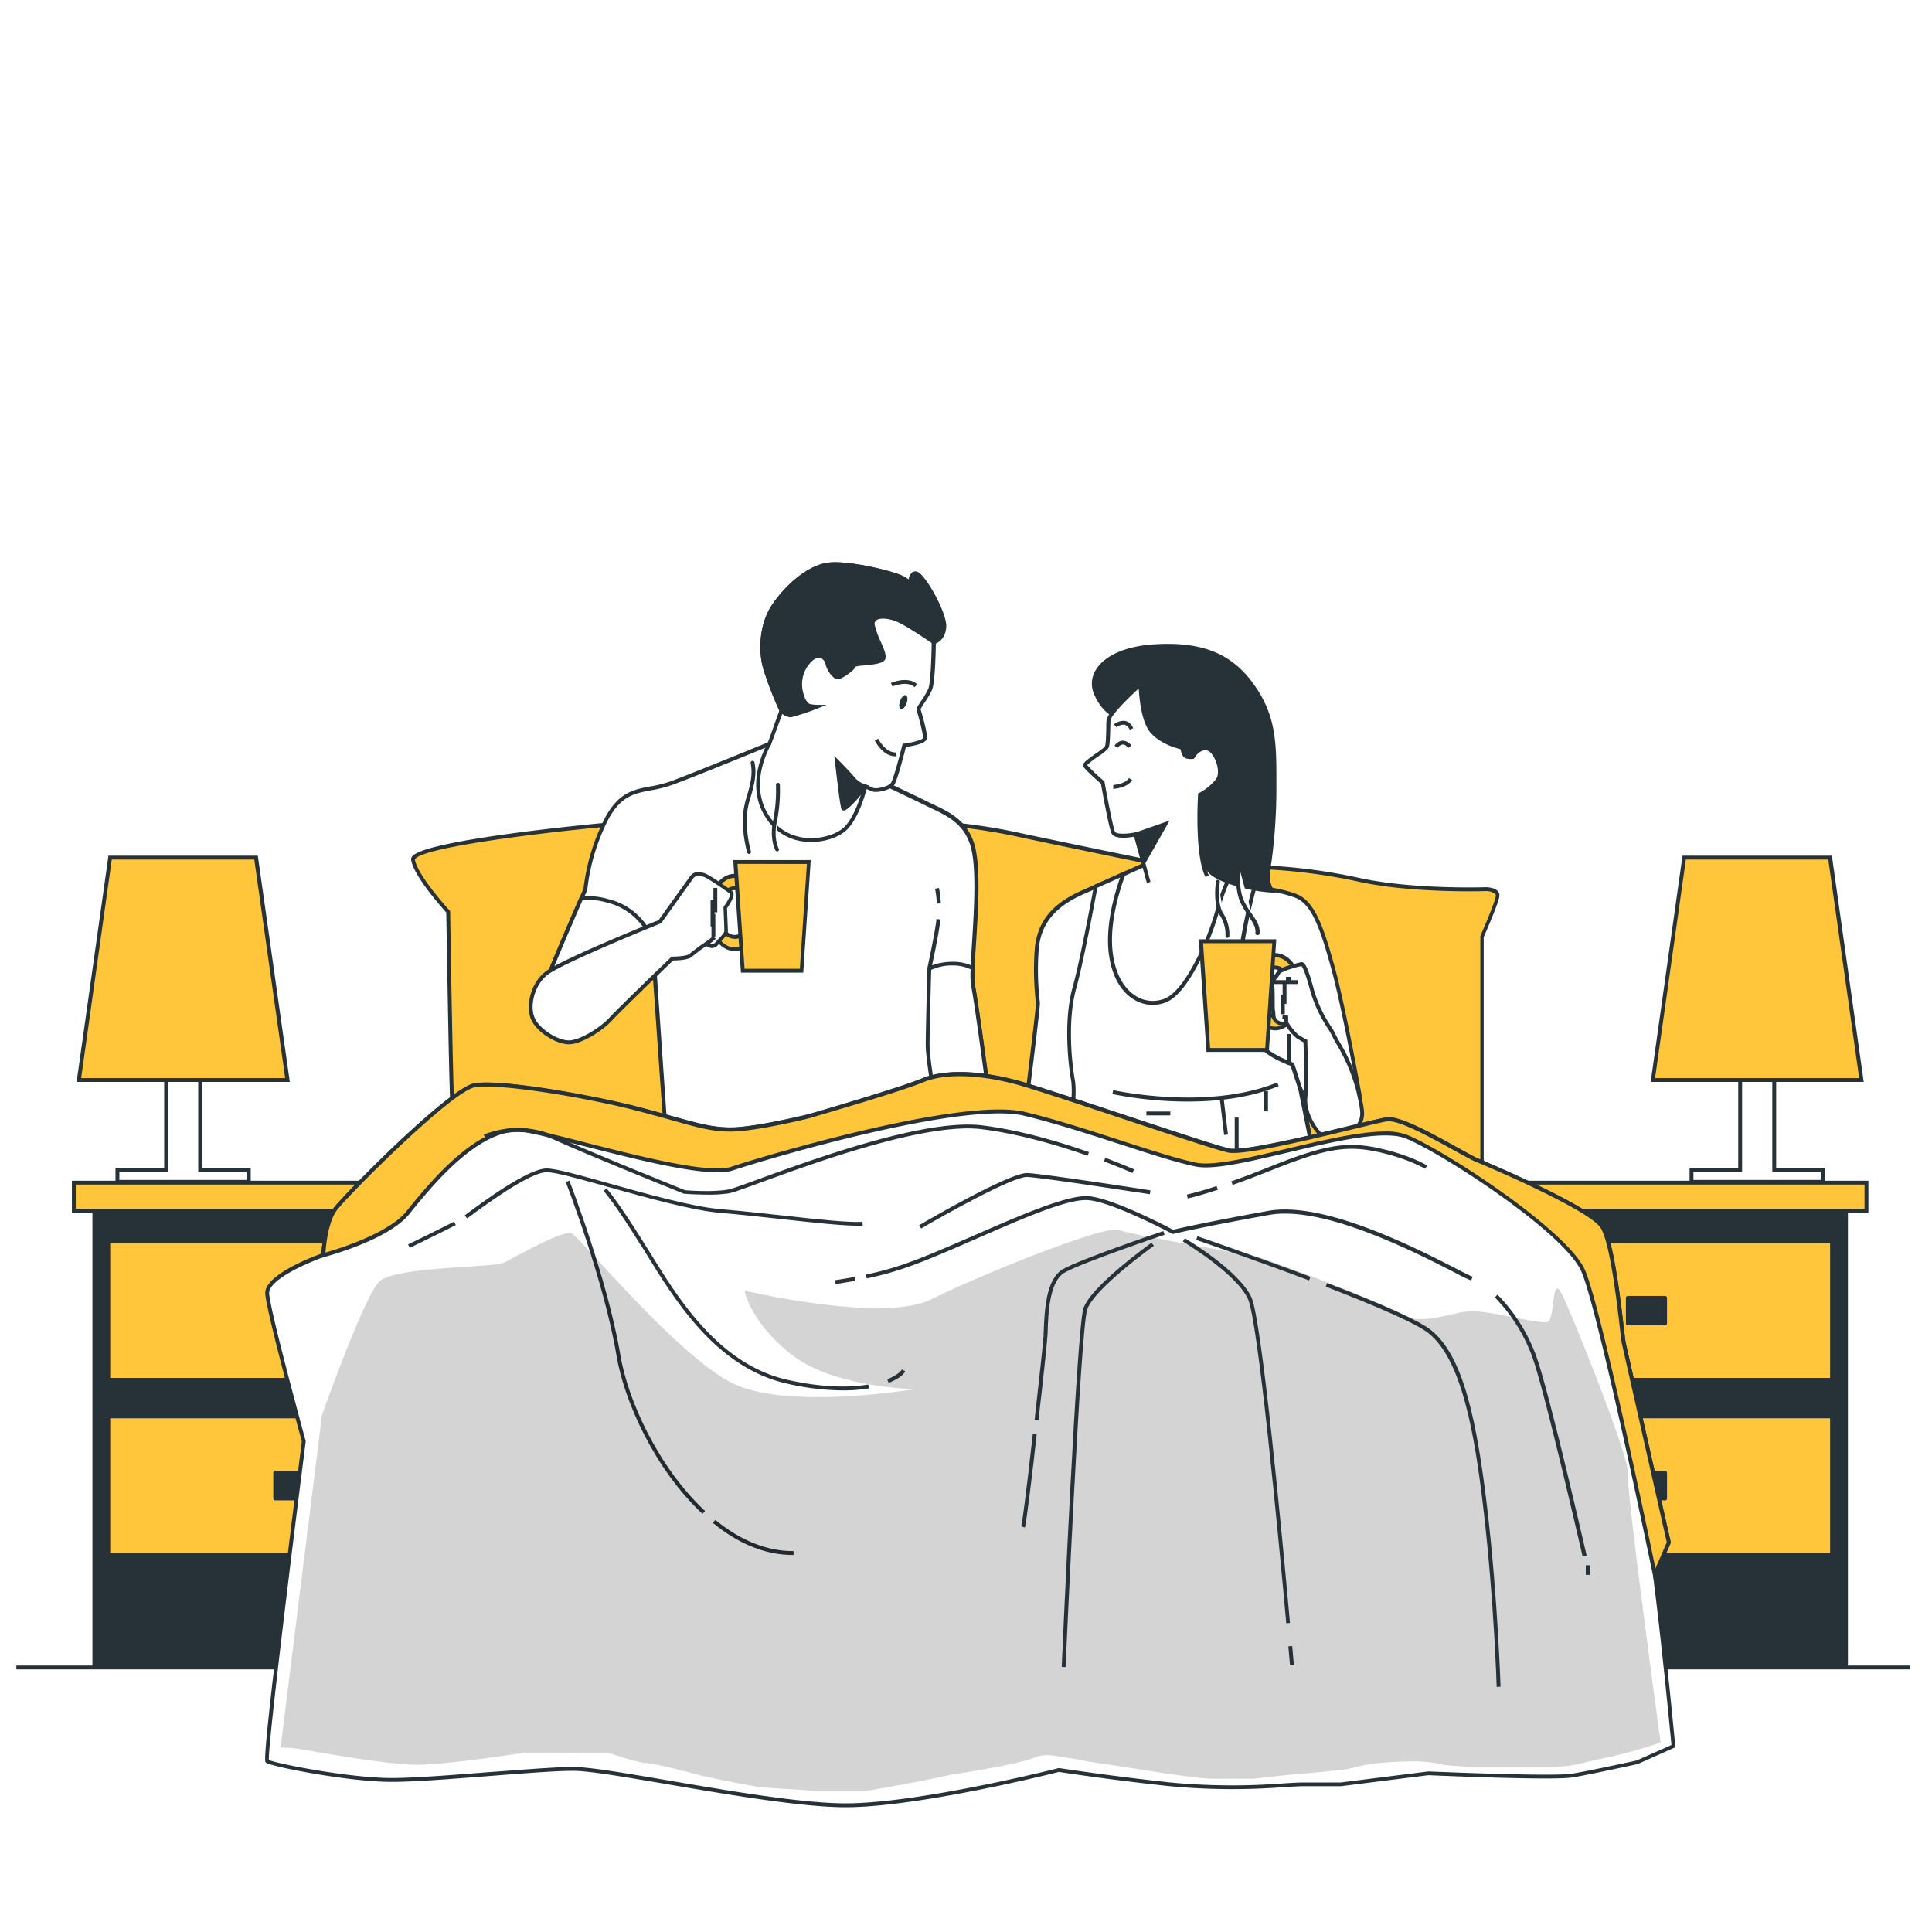 <svg class="animated" id="freepik_stories-breakfast-from-bed" xmlns="http://www.w3.org/2000/svg" viewBox="0 0 500 500" version="1.1" xmlns:xlink="http://www.w3.org/1999/xlink" xmlns:svgjs="http://svgjs.com/svgjs"><style>svg#freepik_stories-breakfast-from-bed:not(.animated) .animable {opacity: 0;}svg#freepik_stories-breakfast-from-bed.animated #freepik--Characters--inject-132 {animation: 0.7s 1 forwards ease-out slideUp;animation-delay: 0s;}svg#freepik_stories-breakfast-from-bed.animated #freepik--Food--inject-132 {animation: 0.7s 1 forwards cubic-bezier(.36,-0.01,.5,1.38) slideDown;animation-delay: 0.7s;opacity: 0}            @keyframes slideUp {                0% {                    opacity: 0;                    transform: translateY(30px);                }                100% {                    opacity: 1;                    transform: inherit;                }            }                    @keyframes slideDown {                0% {                    opacity: 0;                    transform: translateY(-30px);                }                100% {                    opacity: 1;                    transform: translateY(0);                }            }        .animator-hidden { display: none; }</style><g id="freepik--background-simple--inject-132" class="animable animator-hidden" style="transform-origin: 252.184px 269.035px;"><path d="M335.71,69.36s-78.8-28-156.15,16.59S63.19,219.12,29.67,290.05,15.45,433.14,74.49,466s99.2-15.6,182-18,105.11,9.48,173.85-37.31,81.16-157.31,26.94-239.08S335.71,69.36,335.71,69.36Z" style="fill: #FFC53B; transform-origin: 252.184px 269.035px;" id="elbj4cef8xp3r" class="animable"></path><g id="eldmm43djqkq"><path d="M335.71,69.36s-78.8-28-156.15,16.59S63.19,219.12,29.67,290.05,15.45,433.14,74.49,466s99.2-15.6,182-18,105.11,9.48,173.85-37.31,81.16-157.31,26.94-239.08S335.71,69.36,335.71,69.36Z" style="fill: rgb(255, 255, 255); opacity: 0.8; transform-origin: 252.184px 269.035px;" class="animable" id="elyctjb0lg6h"></path></g></g><g id="freepik--Floor--inject-132" class="animable" style="transform-origin: 249.305px 431.54px;"><rect x="4.23" y="431.04" width="490.15" height="1" style="fill: rgb(38, 50, 56); transform-origin: 249.305px 431.54px;" id="el70690cyoekr" class="animable"></rect></g><g id="freepik--Pictures--inject-132" class="animable animator-hidden" style="transform-origin: 255.42px 80.665px;"><path d="M309.89,143.77H201V17.56H309.89Zm-107.93-1H308.89V18.56H202Z" style="fill: rgb(38, 50, 56); transform-origin: 255.445px 80.665px;" id="eles0131oer3" class="animable"></path><path d="M303.56,136.42H207.29V24.91h96.27Zm-95.27-1h94.27V25.91H208.29Z" style="fill: rgb(38, 50, 56); transform-origin: 255.425px 80.665px;" id="el5em9s10vh1n" class="animable"></path><path d="M277,105.66H233.81v-50H277Zm-42.23-1H276v-48H234.81Z" style="fill: rgb(38, 50, 56); transform-origin: 255.405px 80.66px;" id="elsypsvccpqu" class="animable"></path><path d="M469.84,134.56h-64.1V60.35h64.1Zm-63.1-1h62.1V61.35h-62.1Z" style="fill: rgb(38, 50, 56); transform-origin: 437.79px 97.455px;" id="elgjw5ra3vqlq" class="animable"></path><path d="M466.14,130.27h-56.7V64.65h56.7Zm-55.7-1h54.7V65.65h-54.7Z" style="fill: rgb(38, 50, 56); transform-origin: 437.79px 97.46px;" id="eln43jiuvpnbe" class="animable"></path><path d="M450.64,112.28h-25.7V82.64h25.7Zm-24.7-1h23.7V83.64h-23.7Z" style="fill: rgb(38, 50, 56); transform-origin: 437.79px 97.46px;" id="el2rywha7an4o" class="animable"></path><path d="M105.11,134.56H41V60.35h64.1Zm-63.1-1h62.1V61.35H42Z" style="fill: rgb(38, 50, 56); transform-origin: 73.055px 97.455px;" id="elghpp77v9kci" class="animable"></path><path d="M101.41,130.27H44.71V64.65h56.7Zm-55.7-1h54.7V65.65H45.71Z" style="fill: rgb(38, 50, 56); transform-origin: 73.06px 97.46px;" id="elsxbe200ktap" class="animable"></path><path d="M85.91,112.28H60.21V82.64h25.7Zm-24.7-1h23.7V83.64H61.21Z" style="fill: rgb(38, 50, 56); transform-origin: 73.06px 97.46px;" id="elkf8hci9aoc" class="animable"></path></g><g id="freepik--Furnitures--inject-132" class="animable" style="transform-origin: 251.075px 326.725px;"><g id="el82u1ef5rf6o"><rect x="368.71" y="306.07" width="114.33" height="7.28" style="fill: #FFC53B; transform-origin: 425.875px 309.71px; transform: rotate(180deg);" class="animable" id="el4rdypqlvq64"></rect></g><path d="M483.54,313.85H368.21v-8.28H483.54Zm-114.33-1H482.54v-6.28H369.21Z" style="fill: rgb(38, 50, 56); transform-origin: 425.875px 309.71px;" id="el7pz9nki3yp4" class="animable"></path><g id="elc1r8ayo4ddn"><rect x="374.01" y="313.53" width="103.73" height="118.01" style="fill: rgb(38, 50, 56); transform-origin: 425.875px 372.535px; transform: rotate(180deg);" class="animable" id="elle7n3nzmldd"></rect></g><path d="M478.24,432H373.51V313H478.24Zm-103.73-1H477.24V314H374.51Z" style="fill: rgb(38, 50, 56); transform-origin: 425.875px 372.5px;" id="elgjwk2ghe9lu" class="animable"></path><g id="el62rozn1lrx"><rect x="377.74" y="321.22" width="96.38" height="35.88" style="fill: #FFC53B; transform-origin: 425.93px 339.16px; transform: rotate(180deg);" class="animable" id="elv43n5uj61co"></rect></g><path d="M474.63,357.6H377.24V320.72h97.39Zm-96.39-1h95.39V321.72H378.24Z" style="fill: rgb(38, 50, 56); transform-origin: 425.935px 339.16px;" id="elzknqawgxha" class="animable"></path><g id="elfm0vgypbj6c"><rect x="421.28" y="335.86" width="9.64" height="6.61" style="fill: rgb(38, 50, 56); transform-origin: 426.1px 339.165px; transform: rotate(180deg);" class="animable" id="el4eazo40hzs4"></rect></g><path d="M430.92,343h-9.64a.51.51,0,0,1-.5-.5v-6.61a.5.5,0,0,1,.5-.5h9.64a.5.5,0,0,1,.5.5v6.61A.5.5,0,0,1,430.92,343Zm-9.14-1h8.64v-5.61h-8.64Z" style="fill: rgb(38, 50, 56); transform-origin: 426.1px 339.195px;" id="elqqcp4tvd29" class="animable"></path><g id="elt9hfb3l0z9"><rect x="377.74" y="366.55" width="96.38" height="35.88" style="fill: #FFC53B; transform-origin: 425.93px 384.49px; transform: rotate(180deg);" class="animable" id="elat01bpqtwh"></rect></g><path d="M474.63,402.93H377.24V366.05h97.39Zm-96.39-1h95.39V367.05H378.24Z" style="fill: rgb(38, 50, 56); transform-origin: 425.935px 384.49px;" id="elrzl5cn8dim" class="animable"></path><g id="el5pozio6xe7g"><rect x="421.28" y="381.18" width="9.64" height="6.61" style="fill: rgb(38, 50, 56); transform-origin: 426.1px 384.485px; transform: rotate(180deg);" class="animable" id="elhpq6f4k8qvd"></rect></g><path d="M430.92,388.29h-9.64a.5.5,0,0,1-.5-.5v-6.61a.51.51,0,0,1,.5-.5h9.64a.5.5,0,0,1,.5.5v6.61A.5.5,0,0,1,430.92,388.29Zm-9.14-1h8.64v-5.61h-8.64Z" style="fill: rgb(38, 50, 56); transform-origin: 426.1px 384.485px;" id="el15o63cqzptx" class="animable"></path><polygon points="450.36 302.77 450.36 276.98 459.17 276.98 459.17 302.77 471.76 302.77 471.76 305.86 459.17 305.86 450.36 305.86 437.76 305.86 437.76 302.77 450.36 302.77" style="fill: rgb(255, 255, 255); transform-origin: 454.76px 291.42px;" id="elbyd25ybgjao" class="animable"></polygon><path d="M472.26,306.36h-35v-4.09h12.59V276.48h9.82v25.79h12.59Zm-34-1h33v-2.09H458.67V277.48h-7.82v25.79H438.26Z" style="fill: rgb(38, 50, 56); transform-origin: 454.76px 291.42px;" id="elibif01tifs" class="animable"></path><polygon points="427.77 279.46 481.75 279.46 473.65 221.91 435.87 221.91 427.77 279.46" style="fill: #FFC53B; transform-origin: 454.76px 250.685px;" id="el02ncfu5982ia" class="animable"></polygon><path d="M482.33,280H427.2l8.23-58.55h38.66Zm-54-1h52.83l-8-56.55H436.3Z" style="fill: rgb(38, 50, 56); transform-origin: 454.765px 250.725px;" id="el9phuf9c7uvn" class="animable"></path><rect x="19.11" y="306.07" width="114.33" height="7.28" style="fill: #FFC53B; transform-origin: 76.275px 309.71px;" id="el5j6qmuqelvs" class="animable"></rect><path d="M133.94,313.85H18.61v-8.28H133.94Zm-114.33-1H132.94v-6.28H19.61Z" style="fill: rgb(38, 50, 56); transform-origin: 76.275px 309.71px;" id="elxufeq4hbnhh" class="animable"></path><rect x="24.42" y="313.53" width="103.73" height="118.01" style="fill: rgb(38, 50, 56); transform-origin: 76.285px 372.535px;" id="el76k4x7elalp" class="animable"></rect><path d="M128.64,432H23.92V313H128.64ZM24.92,431H127.64V314H24.92Z" style="fill: rgb(38, 50, 56); transform-origin: 76.28px 372.5px;" id="el6xqk8lbefmg" class="animable"></path><rect x="28.03" y="321.22" width="96.38" height="35.88" style="fill: #FFC53B; transform-origin: 76.22px 339.16px;" id="el1bh8t5y1tik" class="animable"></rect><path d="M124.91,357.6H27.53V320.72h97.38Zm-96.38-1h95.38V321.72H28.53Z" style="fill: rgb(38, 50, 56); transform-origin: 76.22px 339.16px;" id="elyrnojn0lw5h" class="animable"></path><rect x="71.23" y="335.86" width="9.64" height="6.61" style="fill: rgb(38, 50, 56); transform-origin: 76.05px 339.165px;" id="el87of5kkgz8s" class="animable"></rect><path d="M80.87,343H71.23a.51.51,0,0,1-.5-.5v-6.61a.5.5,0,0,1,.5-.5h9.64a.5.5,0,0,1,.5.5v6.61A.5.5,0,0,1,80.87,343Zm-9.14-1h8.64v-5.61H71.73Z" style="fill: rgb(38, 50, 56); transform-origin: 76.05px 339.195px;" id="elrk11adddjv" class="animable"></path><rect x="28.03" y="366.55" width="96.38" height="35.88" style="fill: #FFC53B; transform-origin: 76.22px 384.49px;" id="el4b1ntdivpzb" class="animable"></rect><path d="M124.91,402.93H27.53V366.05h97.38Zm-96.38-1h95.38V367.05H28.53Z" style="fill: rgb(38, 50, 56); transform-origin: 76.22px 384.49px;" id="el136hubgnqxxr" class="animable"></path><rect x="71.23" y="381.18" width="9.64" height="6.61" style="fill: rgb(38, 50, 56); transform-origin: 76.05px 384.485px;" id="ell7jdebex9vi" class="animable"></rect><path d="M80.87,388.29H71.23a.5.5,0,0,1-.5-.5v-6.61a.51.51,0,0,1,.5-.5h9.64a.5.5,0,0,1,.5.5v6.61A.5.5,0,0,1,80.87,388.29Zm-9.14-1h8.64v-5.61H71.73Z" style="fill: rgb(38, 50, 56); transform-origin: 76.05px 384.485px;" id="elakl22yp7cds" class="animable"></path><polygon points="51.8 302.77 51.8 276.98 42.99 276.98 42.99 302.77 30.39 302.77 30.39 305.86 42.99 305.86 51.8 305.86 64.39 305.86 64.39 302.77 51.8 302.77" style="fill: rgb(255, 255, 255); transform-origin: 47.39px 291.42px;" id="el2xime7luf3b" class="animable"></polygon><path d="M64.89,306.36h-35v-4.09H42.49V276.48H52.3v25.79H64.89Zm-34-1h33v-2.09H51.3V277.48H43.49v25.79H30.9Z" style="fill: rgb(38, 50, 56); transform-origin: 47.39px 291.42px;" id="elth3mjvsrox" class="animable"></path><polygon points="74.38 279.46 20.4 279.46 28.5 221.91 66.28 221.91 74.38 279.46" style="fill: #FFC53B; transform-origin: 47.39px 250.685px;" id="el7odshfaeo8n" class="animable"></polygon><path d="M75,280H19.83l8.24-58.55H66.72Zm-54-1H73.81l-8-56.55H28.93Z" style="fill: rgb(38, 50, 56); transform-origin: 47.415px 250.725px;" id="el8kuc0za38eh" class="animable"></path></g><g id="freepik--Characters--inject-132" class="animable" style="transform-origin: 251.084px 306.611px;"><path d="M157.09,213.44s-50.9,4.72-50.17,9.09S116,236,116,236s.73,47.25,1.09,49.8-1.45,9.81-1.45,9.81l11.26,1.09s43.26-2.91,54.89-3.63,37.81-2.91,39.26-3.64-1.45-6.54-1.45-6.54l-5.09-53.07s2.91-9.09,2.91-10.91-3.27-1.45-3.27-1.45-19.27-1.82-33.45-3.27A145.45,145.45,0,0,0,157.09,213.44Z" style="fill: #FFC53B; transform-origin: 164.184px 254.981px;" id="elufpbsbecgjf" class="animable"></path><path d="M127,297.18,115,296l.14-.56c0-.07,1.79-7.2,1.44-9.62s-1-46-1.09-49.68c-1.1-1.21-8.38-9.35-9.08-13.56a1.18,1.18,0,0,1,.26-.93c3.28-4.25,45.54-8.29,50.35-8.74h0a148.2,148.2,0,0,1,23.71.73c13.67,1.4,32.3,3.16,33.39,3.26.4,0,2.27-.16,3.22.69a1.69,1.69,0,0,1,.56,1.27c0,1.79-2.49,9.65-2.9,11l5.07,52.88c1,1.93,2.88,6.28,1.19,7.13s-30,3.1-39.46,3.68C170.34,294.26,127.38,297.15,127,297.18Zm-10.68-2,10.69,1c.35,0,43.31-2.91,54.81-3.63,12.67-.79,37.69-2.94,39.07-3.59.46-.23-.17-2.84-1.68-5.87l0-.17L214,229.74l0-.1c.81-2.5,2.89-9.32,2.89-10.75a.65.65,0,0,0-.23-.52,4,4,0,0,0-2.49-.44h-.1c-.19,0-19.43-1.83-33.45-3.27a146.69,146.69,0,0,0-23.53-.72c-18.71,1.73-47.37,5.39-49.64,8.35a.31.31,0,0,0-.08.15c.7,4.17,8.88,13.11,9,13.2l.13.14V236c0,.47.73,47.25,1.08,49.74C117.91,287.92,116.69,293.37,116.27,295.15Z" style="fill: rgb(38, 50, 56); transform-origin: 164.168px 254.955px;" id="eli8bkn4o29p" class="animable"></path><path d="M328.78,224.55s-51.11-.74-50.85,3.67,7.6,14.35,7.6,14.35-4.33,47.06-4.24,49.63-2.5,9.6-2.5,9.6l11.09,2.29s43.32,1.73,55,2.25,37.9,1.15,39.43.59-.75-6.67-.75-6.67V242.44s3.86-8.72,4.06-10.53-3.1-1.8-3.1-1.8-18.35.65-32.29-2.31A146.41,146.41,0,0,0,328.78,224.55Z" style="fill: #FFC53B; transform-origin: 332.779px 265.826px;" id="elkbyohlmxwyc" class="animable"></path><path d="M377.88,307.65c-9.4,0-26.22-.5-33.06-.81-11.51-.51-54.53-2.23-55-2.25l-11.74-2.42.2-.54c0-.07,2.55-7,2.47-9.42s3.88-45.8,4.22-49.5c-1-1.33-7.33-10.2-7.58-14.46a1.21,1.21,0,0,1,.36-.9c3.72-3.87,46.17-3.37,51-3.3h0a147.43,147.43,0,0,1,23.51,3.26c13.72,2.91,32,2.31,32.16,2.3s2.29,0,3.19,1a1.66,1.66,0,0,1,.43,1.32c-.2,1.78-3.5,9.32-4.06,10.59v57.62c.74,2,2.19,6.56.42,7.22A40.48,40.48,0,0,1,377.88,307.65Zm-98.42-6.22L290,303.6c.35,0,43.38,1.73,54.89,2.24,12.68.57,37.78,1.11,39.22.62.49-.18.14-2.85-1-6l0-.18V242.33l0-.09c1.07-2.41,3.87-9,4-10.39a.65.65,0,0,0-.17-.54,4,4,0,0,0-2.42-.7h0c-.16,0-18.55.62-32.39-2.32a147.15,147.15,0,0,0-23.32-3.24c-18.79-.28-47.67.3-50.25,3a.29.29,0,0,0-.09.15c.24,4.22,7.43,14,7.5,14.08l.11.15v.19c0,.47-4.33,47.06-4.24,49.57C281.87,294.42,280.07,299.7,279.46,301.43Z" style="fill: rgb(38, 50, 56); transform-origin: 332.72px 265.834px;" id="eljetcedbv7us" class="animable"></path><path d="M240.81,212.92s-51.1-.75-50.85,3.67,7.6,14.34,7.6,14.34-4.33,47.07-4.24,49.63-2.49,9.61-2.49,9.61l11.08,2.29s43.32,1.73,55,2.25,37.89,1.15,39.42.58-.75-6.66-.75-6.66l.62-53.31s3.86-8.72,4.05-10.53-3.09-1.8-3.09-1.8-19-3.86-32.91-6.82A145,145,0,0,0,240.81,212.92Z" style="fill: #FFC53B; transform-origin: 245.108px 254.194px;" id="elbxu2d36o7em" class="animable"></path><path d="M289.9,296c-9.4,0-26.21-.5-33-.81-11.51-.51-54.52-2.24-55-2.25l-11.73-2.42.2-.54c0-.07,2.55-7,2.46-9.42s3.88-45.8,4.22-49.5c-1-1.33-7.33-10.2-7.58-14.46a1.19,1.19,0,0,1,.37-.9c3.71-3.88,46.16-3.37,51-3.3h0a147.43,147.43,0,0,1,23.51,3.26c13.43,2.85,31.77,6.59,32.85,6.81.39,0,2.26.08,3.12,1a1.66,1.66,0,0,1,.42,1.32c-.19,1.78-3.5,9.33-4.05,10.59l-.62,53.11c.75,2,2.19,6.56.42,7.22A41.89,41.89,0,0,1,289.9,296Zm-98.41-6.23L202,292c.36,0,43.38,1.73,54.89,2.24,12.68.57,37.79,1.1,39.22.61.49-.18.14-2.85-1-6l0-.09v-.09l.62-53.42,0-.09c1.06-2.41,3.86-9,4-10.38a.67.67,0,0,0-.17-.55,4.14,4.14,0,0,0-2.43-.7H297c-.19,0-19.13-3.9-32.91-6.83a146.31,146.31,0,0,0-23.32-3.23c-18.79-.28-47.67.3-50.25,3a.29.29,0,0,0-.09.15c.25,4.22,7.43,14,7.5,14.08l.11.15V231c-.05.47-4.33,47.06-4.24,49.57C193.9,282.79,192.1,288.07,191.49,289.79Z" style="fill: rgb(38, 50, 56); transform-origin: 245.111px 254.183px;" id="eln6gygralpxm" class="animable"></path><path d="M199.1,192.49S180.93,200,174,202.58s-12.13.43-16.9,9.1a52.82,52.82,0,0,0-5.63,18.42s-12.57,28.6-12.57,30.76,4.55,8.24,9.31,6.94,20.59-24.49,20.59-24.49l3.47,49.41s19.71,6.28,32.06,5,36.19-13,36.19-13,11.7-2.6,12.78-2.6h2.39s-3-23-3.9-27.09,2.6-27.95-.22-36.61c-2.15-6.6-7.37-8.24-12.14-10.62s-20.8-10-25.56-11.48S199.1,192.49,199.1,192.49Z" style="fill: rgb(255, 255, 255); transform-origin: 197.295px 245.191px;" id="eld1os3b49ylp" class="animable"></path><path d="M200.74,298.37c-12.21,0-28.45-5.12-28.63-5.18l-.32-.1-3.39-48.32c-3.34,4.81-15.75,22.34-20.05,23.51a7,7,0,0,1-6-1.53c-2.35-1.79-3.92-4.49-3.92-5.89,0-2.19,11.14-27.63,12.58-30.89a53.79,53.79,0,0,1,5.68-18.53c3.5-6.37,7.27-7.09,11.64-7.92a31.35,31.35,0,0,0,5.52-1.41c6.85-2.57,24.91-10,25.09-10.08l.15-.06.15,0c.1,0,10.08,2.31,14.81,3.82,4.95,1.57,21.34,9.36,25.64,11.51.62.31,1.24.61,1.87.9,4.22,2,8.58,4.07,10.51,10,1.82,5.58,1.1,16.93.52,26-.32,4.92-.59,9.18-.29,10.62.87,4.09,3.79,26.18,3.91,27.12l.08.57h-3c-.75,0-7.93,1.53-12.62,2.57-1.56.77-24.17,11.75-36.29,13A35.75,35.75,0,0,1,200.74,298.37Zm-28-6c2.6.8,20.29,6.05,31.54,4.86,12.12-1.27,35.78-12.83,36-12.95l.11,0c1.2-.27,11.79-2.61,12.89-2.61h1.82c-.48-3.56-3.05-22.79-3.82-26.48-.34-1.58-.07-5.69.26-10.9.54-8.55,1.29-20.27-.47-25.67s-5.78-7.42-10-9.41l-1.89-.91c-4.28-2.14-20.59-9.9-25.49-11.46-4.37-1.39-13.29-3.46-14.57-3.76-1.75.72-18.44,7.59-25,10a33.14,33.14,0,0,1-5.69,1.46c-4.28.81-7.67,1.45-10.94,7.41A52.91,52.91,0,0,0,152,230.14l0,.16c-5,11.46-12.52,29.05-12.52,30.56,0,1,1.34,3.43,3.52,5.1a6,6,0,0,0,5.16,1.36c3.77-1,15.94-17.88,20.31-24.29l.81-1.19Z" style="fill: rgb(38, 50, 56); transform-origin: 197.36px 245.17px;" id="elqo89ndp7fb" class="animable"></path><path d="M157.32,233.13a17.5,17.5,0,0,0-6.9-.65c-3,6.9-11.52,26.6-11.52,28.38,0,2.17,4.55,8.24,9.31,6.94s20.59-24.49,20.59-24.49A16.44,16.44,0,0,0,157.32,233.13Z" style="fill: rgb(255, 255, 255); transform-origin: 153.85px 250.182px;" id="ell9adjaje2mk" class="animable"></path><path d="M146.85,268.48a7.61,7.61,0,0,1-4.53-1.73c-2.35-1.79-3.92-4.49-3.92-5.89,0-1.78,7.25-18.67,11.56-28.58l.12-.26.27,0a18.2,18.2,0,0,1,7.09.67h0a16.79,16.79,0,0,1,11.84,10.52l.07.23-.14.2c-.65,1-16,23.35-20.86,24.68A5.63,5.63,0,0,1,146.85,268.48Zm3.92-35.54c-7,16.11-11.37,26.8-11.37,27.92s1.34,3.43,3.52,5.1a6,6,0,0,0,5.16,1.36c3.73-1,15.68-17.52,20.16-24.08a16.16,16.16,0,0,0-11.05-9.63A17.82,17.82,0,0,0,150.77,232.94Z" style="fill: rgb(38, 50, 56); transform-origin: 153.875px 250.203px;" id="elkgw2oi02fdq" class="animable"></path><path d="M253.3,282.1h2.39s-3-23-3.9-27.09a21.7,21.7,0,0,1-.09-4.48,11.16,11.16,0,0,0-4.9-1.15c-4.33,0-6.28,1.3-6.28,1.3s-.44,15.82-.44,19.72c0,3.38,1.47,11.8,1.86,14C245.09,283.69,252.45,282.1,253.3,282.1Z" style="fill: rgb(255, 255, 255); transform-origin: 247.885px 266.89px;" id="elft1la3z5uel" class="animable"></path><path d="M241.54,285l-.09-.51c-.44-2.44-1.87-10.68-1.87-14.07,0-3.86.43-19.57.44-19.73v-.26l.21-.15c.09,0,2.13-1.38,6.56-1.38a11.58,11.58,0,0,1,5.12,1.2l.29.14v.33a24.37,24.37,0,0,0,.07,4.36c.87,4.09,3.79,26.18,3.91,27.12l.08.57h-3c-.55,0-4.75.85-11.25,2.27ZM241,251c-.06,2.15-.43,15.86-.43,19.42,0,3.1,1.25,10.48,1.76,13.39,4.68-1,10.18-2.19,11-2.19h1.82c-.48-3.56-3.05-22.79-3.82-26.48a20,20,0,0,1-.11-4.28,10.6,10.6,0,0,0-4.39-1A12.87,12.87,0,0,0,241,251Z" style="fill: rgb(38, 50, 56); transform-origin: 247.92px 266.95px;" id="elzum95o3da4" class="animable"></path><path d="M242.47,233.84A31.37,31.37,0,0,0,242,230l1-.2a31.71,31.71,0,0,1,.5,4Z" style="fill: rgb(38, 50, 56); transform-origin: 242.75px 231.82px;" id="elc06pb6il669" class="animable"></path><path d="M241,250.79l-1-.22c0-.09,1.95-8.9,2.37-12.73l1,.11C243,241.83,241.09,250.42,241,250.79Z" style="fill: rgb(38, 50, 56); transform-origin: 241.685px 244.315px;" id="elc569mm3oe6f" class="animable"></path><path d="M241.66,166.2s-.1,10.32-.92,12.23-3.14,4.78-3,5.18,1.91,6.42,1.63,7.51-5.32,1.78-5.32,1.78-2.18,8.73-3,10-4.23,1.91-5.19,1.5l-1.91-.81s-1.78,7.64-5.19,10.92-14.47,5.59-20.2-3.14.54-18.84.54-18.84l3.14-8.6A97.15,97.15,0,0,1,198,173c-1.23-4.37-1.09-11.2,2.19-16.11s9-10.24,14.47-10.79,16.92,2.32,19,3.55l2.05,1.23s-.14-3,1.64-2.32,4.91,8.19,4.64,11.6S241.66,166.2,241.66,166.2Z" style="fill: rgb(255, 255, 255); transform-origin: 219.076px 181.74px;" id="eluh7dsclou4" class="animable"></path><path d="M209.93,217.91a14.79,14.79,0,0,1-1.75-.1,13.49,13.49,0,0,1-10-6.21c-5.64-8.59.05-18.55.51-19.33l3-8.36a96.25,96.25,0,0,1-4.17-10.81c-1.29-4.6-1.1-11.49,2.25-16.52s9.28-10.45,14.84-11,17.24,2.39,19.28,3.61l1.33.8a2.56,2.56,0,0,1,.83-1.81,1.45,1.45,0,0,1,1.45-.12c2,.79,5.24,8.6,5,12.11-.27,3.35-.31,6-.31,6,0,1.07-.13,10.48-1,12.42a23.82,23.82,0,0,1-1.95,3.31,16.28,16.28,0,0,0-1,1.64c.26.85,1.93,6.44,1.62,7.67s-3.37,1.81-5.41,2.11c-.44,1.76-2.21,8.62-3,9.79-1,1.43-4.63,2.19-5.8,1.68l-1.37-.58c-.49,1.87-2.22,7.74-5.18,10.59C217.41,216.46,213.86,217.91,209.93,217.91Zm6.3-71.41a14.19,14.19,0,0,0-1.51.07c-5.23.52-10.85,5.68-14.11,10.57-3.16,4.73-3.31,11.45-2.12,15.69a98.47,98.47,0,0,0,4.21,10.85l.08.19-3.25,8.88c-.06.1-6,9.94-.55,18.3a12.5,12.5,0,0,0,9.31,5.77c4.29.48,8.34-1,10.13-2.71,3.26-3.14,5-10.6,5-10.68l.14-.58,2.46,1.06c.73.31,3.87-.28,4.57-1.32.57-.85,2.07-6.34,2.94-9.81l.08-.33.33,0c2.41-.32,4.71-1,4.91-1.41.2-.8-1.25-6.08-1.63-7.22-.14-.41.15-.87,1.16-2.4a22.81,22.81,0,0,0,1.86-3.14c.64-1.49.85-9.2.88-12h0s0-2.7.31-6.1c.26-3.24-2.81-10.51-4.32-11.09-.34-.13-.47,0-.51,0-.35.25-.48,1.25-.45,1.84l0,.93-2.85-1.71C231.59,149,222,146.5,216.23,146.5Zm22,37h0Z" style="fill: rgb(38, 50, 56); transform-origin: 219.108px 181.711px;" id="el3bes9km42hh" class="animable"></path><path d="M244.39,162.26c.27-3.41-5.29-13-7.06-13.73s-1.64,2.32-1.64,2.32l-2.05-1.23c-2-1.23-13.51-4.09-19-3.55s-11.2,5.87-14.47,10.79S196.78,168.6,198,173a97.15,97.15,0,0,0,4.23,10.92s1.23,1.36,2.46,1.23a60.79,60.79,0,0,0,6.55-2.19,10,10,0,0,1-1.91-.27c-1.23-.27-4-5.87-.82-10.38s5.33-1.91,5.6-.54,1.77,4,3,3.55,3.81-2.35,3.94-3,7-.32,7.58-1.82-2.18-5.48-2.73-8.48,4-2.72,7-1.22,8.78,5.46,8.78,5.46S244.12,165.67,244.39,162.26Z" style="fill: rgb(38, 50, 56); transform-origin: 220.844px 165.581px;" id="el5b2q30vnksx" class="animable"></path><path d="M204.53,185.63a4.29,4.29,0,0,1-2.66-1.41l-.08-.12a97.24,97.24,0,0,1-4.26-11c-1.29-4.6-1.1-11.49,2.25-16.52s9.28-10.45,14.84-11,17.24,2.39,19.28,3.61l1.33.8a2.56,2.56,0,0,1,.83-1.81,1.45,1.45,0,0,1,1.45-.12c2.17.84,7.66,10.76,7.38,14.24l-.5,0,.5,0c-.3,3.74-3,4.36-3.12,4.39l-.21,0-.18-.12c-.06,0-5.79-4-8.73-5.42-2.17-1.09-4.86-1.37-5.86-.63a1.22,1.22,0,0,0-.39,1.31,21.19,21.19,0,0,0,1.51,4.17c.84,1.9,1.57,3.55,1.2,4.57s-2.49,1.38-5.39,1.64a15.35,15.35,0,0,0-2.23.29c-.47,1.05-3.13,2.86-4.21,3.22a1.51,1.51,0,0,1-1.27-.18,6.53,6.53,0,0,1-2.38-3.74,2.1,2.1,0,0,0-1.43-1.56c-.94-.2-2.1.62-3.27,2.29a8.36,8.36,0,0,0-.78,7.62,3.77,3.77,0,0,0,1.3,2,9.11,9.11,0,0,0,1.8.26l2.66,0-2.48,1a57.21,57.21,0,0,1-6.67,2.21Zm-1.87-2a3,3,0,0,0,2,1,36.17,36.17,0,0,0,4.59-1.47h0c-.81-.18-1.55-1.43-2-2.54a9.35,9.35,0,0,1,.87-8.61c1.81-2.6,3.33-2.9,4.29-2.7a3.08,3.08,0,0,1,2.21,2.34,5.58,5.58,0,0,0,1.9,3.08c.27.15.41.11.45.09a10.14,10.14,0,0,0,3.62-2.66c.12-.63,1-.71,3-.9,1.3-.11,4.32-.39,4.54-1s-.51-2.33-1.17-3.82a21.09,21.09,0,0,1-1.58-4.4,2.15,2.15,0,0,1,.77-2.28c1.52-1.14,4.7-.58,6.91.53,2.72,1.36,7.59,4.63,8.65,5.35.52-.2,1.94-1,2.14-3.43.26-3.18-5.15-12.61-6.74-13.22-.34-.13-.47,0-.51,0-.35.25-.48,1.25-.45,1.84l0,.93-2.85-1.71c-2-1.18-13.25-4-18.66-3.48-5.23.52-10.85,5.68-14.11,10.57-3.16,4.73-3.31,11.45-2.12,15.69A96.72,96.72,0,0,0,202.66,183.61Zm18.89-11.26h0Z" style="fill: rgb(38, 50, 56); transform-origin: 220.845px 165.571px;" id="elcxqya3upvw5" class="animable"></path><path d="M234.62,182c-.35,1-1,1.68-1.47,1.52s-.56-1.1-.21-2.1,1-1.67,1.46-1.51S235,181,234.62,182Z" style="fill: rgb(38, 50, 56); transform-origin: 233.783px 181.715px;" id="elessh7pks8r" class="animable"></path><path d="M236.71,177.84c-1.91-1.8-5.7-.2-5.74-.18l-.39-.92c.17-.08,4.42-1.88,6.82.37Z" style="fill: rgb(38, 50, 56); transform-origin: 233.99px 176.911px;" id="ell83f0zo53zl" class="animable"></path><path d="M231.7,195.73c-3.24,0-5.24-3.94-5.33-4.11l.89-.45s1.93,3.8,4.7,3.55l.09,1Z" style="fill: rgb(38, 50, 56); transform-origin: 229.21px 193.45px;" id="elh82zp3yxfhi" class="animable"></path><path d="M224,203.55a6.37,6.37,0,0,1-3.14-2.05c-1.37-1.64-4.23-4.51-4.23-4.51s1.23,11.06,1.63,12.15S224,203.55,224,203.55Z" style="fill: rgb(38, 50, 56); transform-origin: 220.315px 203.125px;" id="el3xiwgpy13yc" class="animable"></path><path d="M218.35,209.76h-.08a.64.64,0,0,1-.52-.43c-.42-1.12-1.54-11.13-1.67-12.27l-.16-1.42,1,1c.12.12,2.9,2.9,4.26,4.54a6,6,0,0,0,2.87,1.88l.77.18-.49.62C221.22,207.78,219.21,209.76,218.35,209.76Zm-1.11-11.38c.44,3.91,1.06,8.85,1.36,10.26a35.56,35.56,0,0,0,4.51-4.85,7.21,7.21,0,0,1-2.69-2C219.6,200.82,218.19,199.35,217.24,198.38Z" style="fill: rgb(38, 50, 56); transform-origin: 220.37px 202.7px;" id="el9e9ia03xtt8" class="animable"></path><path d="M190.14,226.7c-3.58,0-6.49,4.24-6.49,9.47s2.91,9.47,6.49,9.47,6.5-4.24,6.5-9.47S193.73,226.7,190.14,226.7Zm0,15.77c-2.38,0-4.32-2.82-4.32-6.3s1.94-6.3,4.32-6.3,4.32,2.82,4.32,6.3S192.53,242.47,190.14,242.47Z" style="fill: #FFC53B; transform-origin: 190.145px 236.17px;" id="elmyfy13i8ink" class="animable"></path><path d="M190.14,246.14c-3.85,0-7-4.47-7-10s3.14-10,7-10,7,4.47,7,10S194,246.14,190.14,246.14Zm0-18.94c-3.3,0-6,4-6,9s2.69,9,6,9,6-4,6-9S193.45,227.2,190.14,227.2Zm0,15.77c-2.65,0-4.82-3.05-4.82-6.8s2.17-6.8,4.82-6.8,4.82,3,4.82,6.8S192.8,243,190.14,243Zm0-12.6c-2.1,0-3.82,2.6-3.82,5.8s1.72,5.8,3.82,5.8,3.82-2.6,3.82-5.8S192.25,230.37,190.14,230.37Z" style="fill: rgb(38, 50, 56); transform-origin: 190.14px 236.14px;" id="el3qzs4chmie8" class="animable"></path><polygon points="207.42 251.22 192.23 251.22 190.33 223.08 209.32 223.08 207.42 251.22" style="fill: #FFC53B; transform-origin: 199.825px 237.15px;" id="ell5agfqt3cmi" class="animable"></polygon><path d="M207.88,251.72H191.76l-2-29.14h20.06Zm-15.19-1H207l1.83-27.14H190.86Z" style="fill: rgb(38, 50, 56); transform-origin: 199.79px 237.15px;" id="eljo38fuz0fx" class="animable"></path><path d="M193.85,220.48a34,34,0,0,1-1.13-8.6c0-4.76,3.17-9.29,2-14.49" style="fill: rgb(255, 255, 255); transform-origin: 193.85px 208.935px;" id="elkl9y99am48d" class="animable"></path><path d="M193.85,221a.51.51,0,0,1-.48-.36,34,34,0,0,1-1.15-8.74,22.46,22.46,0,0,1,1.14-6.06c.75-2.66,1.54-5.42.91-8.33a.5.5,0,0,1,.38-.59.5.5,0,0,1,.6.38c.68,3.15-.14,6-.93,8.82a21.12,21.12,0,0,0-1.1,5.78,33.71,33.71,0,0,0,1.11,8.45.5.5,0,0,1-.34.63Z" style="fill: rgb(38, 50, 56); transform-origin: 193.862px 208.954px;" id="ely6p04hcc5oo" class="animable"></path><path d="M201.32,203.05a40.41,40.41,0,0,1-.68,9,12.12,12.12,0,0,0,.45,7.7" style="fill: rgb(255, 255, 255); transform-origin: 200.781px 211.4px;" id="el677qjfwiry7" class="animable"></path><path d="M201.09,220.3a.48.48,0,0,1-.44-.28c-.27-.53-1.53-3.39-.5-8a40.71,40.71,0,0,0,.67-8.92.5.5,0,0,1,1,0,40.66,40.66,0,0,1-.69,9.19c-1,4.31.17,6.89.41,7.36a.5.5,0,0,1-.22.67A.46.46,0,0,1,201.09,220.3Z" style="fill: rgb(38, 50, 56); transform-origin: 200.801px 211.463px;" id="ell8blw0x4h3l" class="animable"></path><path d="M179,227.06l-8.23,11.49S145,249,141.28,252s-4.77,8.88-3.25,11.92,6.5,6.06,9.53,5.85,8.11-3.41,10.49-6S174,248.08,174,248.08s3.9,0,4.77-.87a46.33,46.33,0,0,1,4.11-3,1.63,1.63,0,0,0,2.6,0c1.3-1.52,2.39-2.38,2.39-3.25s-.22-6.07-.22-6.07,2.38-3.25,1.52-3.9-6.07-4.33-7.15-4.55S180.28,225.76,179,227.06Z" style="fill: rgb(255, 255, 255); transform-origin: 163.358px 247.979px;" id="elxtt5rk6x8yj" class="animable"></path><path d="M147.25,270.26c-3.27,0-8.12-3-9.67-6.14-1.62-3.26-.53-9.31,3.38-12.53,3.6-3,27.23-12.55,29.47-13.45l8.2-11.43a2.69,2.69,0,0,1,3.06-.89l.42.1c1.35.27,7.3,4.6,7.36,4.64,1.06.8-.32,3.07-1.31,4.46,0,.92.21,5.12.21,5.91s-.66,1.54-1.56,2.52c-.29.32-.61.66-.95,1.06a2.12,2.12,0,0,1-1.63.84,2.33,2.33,0,0,1-1.4-.53,37.94,37.94,0,0,0-3.71,2.75c-.89.89-3.92,1-4.92,1-1.46,1.41-13.56,13.09-15.78,15.5-2.5,2.72-7.65,5.94-10.82,6.17Zm32.12-42.87L171.07,239l-.13,0c-.26.1-25.76,10.41-29.34,13.36s-4.55,8.44-3.12,11.3,6.23,5.8,9.05,5.58,7.83-3.31,10.16-5.85,15.41-15.15,16-15.68l.15-.14h.2c1.53,0,3.92-.22,4.41-.72a44.75,44.75,0,0,1,4.2-3.1l.36-.24.29.33a1.54,1.54,0,0,0,1,.5h0a1.16,1.16,0,0,0,.86-.49c.35-.41.68-.76,1-1.09.73-.78,1.3-1.39,1.3-1.84,0-.85-.22-6-.22-6.05v-.17l.11-.14c1-1.35,1.75-2.89,1.6-3.23-1.33-1-6.07-4.26-6.93-4.44l-.47-.1A1.71,1.71,0,0,0,179.37,227.39Z" style="fill: rgb(38, 50, 56); transform-origin: 163.354px 247.958px;" id="eli57mss0yfl" class="animable"></path><g id="el0ljbrtvyfn1k"><rect x="184.63" y="229.79" width="1" height="6.33" style="fill: rgb(38, 50, 56); transform-origin: 185.13px 232.955px; transform: rotate(-52.88deg);" class="animable" id="elp1pmrdo168f"></rect></g><g id="el9kwsim7umwp"><rect x="183.9" y="232.93" width="1" height="6.84" style="fill: rgb(38, 50, 56); transform-origin: 184.4px 236.35px; transform: rotate(-66.8deg);" class="animable" id="elmgh4u26wmb"></rect></g><g id="elzciwtz64g6"><rect x="184.13" y="236.5" width="1" height="5.97" style="fill: rgb(38, 50, 56); transform-origin: 184.63px 239.485px; transform: rotate(-77.85deg);" class="animable" id="els7utvv1ge6"></rect></g><path d="M183.16,244.6l-.55-.84a12.76,12.76,0,0,0,1.86-1.45l.77.64A14.09,14.09,0,0,1,183.16,244.6Z" style="fill: rgb(38, 50, 56); transform-origin: 183.925px 243.455px;" id="elhqsbher2hfj" class="animable"></path><path d="M297.28,223.26s-8.52,3.92-16.9,7.57-11.35,8.52-12,14.33a72.53,72.53,0,0,0,.27,14.33c.14,1.08-3.38,28.79-3.38,28.79s31,12,44.2,13.11,20.82,1.08,23.93.27a38.77,38.77,0,0,0,4.73-1.49l2-.4-3.65-18.11L340,288l11.9-4.73s-4.06-22.58-6.9-32.85-5.13-17-9.73-18.65a33.46,33.46,0,0,0-7.57-1.76c-.4-.13-10.95-3.24-14.06-4.87S303.9,220.56,297.28,223.26Z" style="fill: rgb(255, 255, 255); transform-origin: 308.585px 262.207px;" id="el2haw1vr2pqq" class="animable"></path><path d="M326,302.74c-4.16,0-9.71-.29-16.62-.85-13.16-1.08-44-13-44.34-13.14l-.36-.15.05-.38c1.39-11,3.44-27.73,3.37-28.68a73.75,73.75,0,0,1-.27-14.44c.8-6.82,4.6-11.36,12.33-14.73,8.28-3.6,16.8-7.52,16.89-7.56h0c4.88-2,10.52-1.35,16.78,1.91,1.23.64,4.56,2,13.42,4.67l.56.17c.08,0,.24,0,.49.06a31.85,31.85,0,0,1,7.09,1.7c4.94,1.74,7.28,9,10.05,19,2.81,10.18,6.86,32.66,6.9,32.89l.07.4-12.68,5.05-2.16-3.91,3.11,15.43-2.52.51h0a39.71,39.71,0,0,1-4.7,1.48A33.4,33.4,0,0,1,326,302.74ZM265.79,288c3.52,1.35,31.44,11.94,43.69,12.94,12.56,1,20.56,1.12,23.76.29a38.75,38.75,0,0,0,4.67-1.47l1.63-.33-4.19-20.8,4.87,8.8,11.1-4.42c-.56-3.08-4.22-23-6.81-32.4-2.69-9.72-4.93-16.73-9.41-18.31a30.51,30.51,0,0,0-6.88-1.64,6.67,6.67,0,0,1-.69-.11l-.53-.17c-7.17-2.18-11.75-3.77-13.6-4.73-6-3.12-11.33-3.75-15.92-1.88-.34.16-8.74,4-16.9,7.57-7.37,3.21-11,7.5-11.73,13.93a71.56,71.56,0,0,0,.27,14.21C269.25,260.49,266.47,282.54,265.79,288Z" style="fill: rgb(38, 50, 56); transform-origin: 308.545px 262.219px;" id="eld40ascp1fcn" class="animable"></path><path d="M334.45,275.44s-5.14-1.76-7.43-4.19-7.3-15.95-5.55-26.9a136.35,136.35,0,0,1,3.35-15.21c-1.85-.57-4.32-1.36-6.54-2.13a45.15,45.15,0,0,0-3.16,8.55c-2.3,8.38-8.11,21.22-13.52,23.39s-12.57-1.22-14.05-11.9c-1.08-7.7,1.64-16.52,3.25-20.84-2.13,1-4.61,2.07-7.19,3.21-.9,4.86-3.73,19.87-5.53,26.28-2.16,7.71-1.35,18.25-.4,23.66.61,3.49-.24,9.39-.92,13.14,10.2,3.58,24.67,8.24,32.68,8.89,13.25,1.08,20.82,1.08,23.93.27a38.77,38.77,0,0,0,4.73-1.49l2-.4-3.62-18Z" style="fill: rgb(255, 255, 255); transform-origin: 308.404px 264.224px;" id="ely1b6f4efabl" class="animable"></path><path d="M326,302.74c-4.16,0-9.71-.29-16.62-.85-8-.65-22.24-5.21-32.81-8.92l-.4-.14.07-.42c.61-3.34,1.54-9.47.93-13-.9-5.12-1.82-15.91.41-23.87,1.8-6.42,4.68-21.71,5.52-26.24l.05-.26.24-.11c2.58-1.14,5.06-2.25,7.18-3.21l1.09-.49-.41,1.12c-1.66,4.47-4.28,13.08-3.23,20.6.72,5.17,2.89,9,6.12,10.93a8.28,8.28,0,0,0,7.26.57c5.29-2.11,11-15,13.22-23.05a45.51,45.51,0,0,1,3.2-8.65l.2-.39.41.15c1.79.62,4,1.34,6.52,2.13l.47.14-.14.47A131.75,131.75,0,0,0,322,244.43c-1.73,10.77,3.29,24.23,5.41,26.47s7.18,4.05,7.23,4.07l.24.08,2.13,6.61,3.74,18.5-2.52.51h0a39.71,39.71,0,0,1-4.7,1.48A33.4,33.4,0,0,1,326,302.74Zm-48.7-10.57c10.47,3.66,24.39,8.09,32.16,8.72,12.56,1,20.56,1.12,23.76.29a38.75,38.75,0,0,0,4.67-1.47l1.63-.33L336,281.91l-2-6.08c-1.06-.39-5.3-2-7.4-4.24-2.48-2.62-7.43-16.36-5.67-27.32a133,133,0,0,1,3.23-14.79c-2.16-.68-4.07-1.3-5.68-1.86a46.91,46.91,0,0,0-2.93,8.08c-2.32,8.48-8.15,21.45-13.81,23.71a9.26,9.26,0,0,1-8.13-.64c-3.5-2-5.85-6.17-6.61-11.65-1-7.15,1.21-15.2,2.88-20l-5.88,2.62c-.89,4.84-3.71,19.73-5.48,26.07-2.19,7.78-1.28,18.39-.4,23.43C278.76,282.62,278.05,288.05,277.32,292.17Z" style="fill: rgb(38, 50, 56); transform-origin: 308.46px 263.995px;" id="ellffva3387x" class="animable"></path><path d="M289.57,185.41s-3.65-.67-5.94-6.08,3-11.35,14.86-12.16,19.87,1.89,25.82,10.4,5.54,15.68,5.54,27.58-2,20.95-1.62,22.71a8.49,8.49,0,0,0,.95,2.57,40.46,40.46,0,0,1-9.87-1.9c-5.54-1.75-7.43-3.24-8.38-8s-1.89-11.49-2-13.52-3.24-6.62-5.13-8.38-8.52-9.73-9.33-11.62-1.35-3.65-1.35-3.65Z" style="fill: rgb(38, 50, 56); transform-origin: 306.482px 198.732px;" id="elgc7ofjltlv" class="animable"></path><path d="M330.12,231l-1,0a40.8,40.8,0,0,1-10-1.92c-5.55-1.76-7.71-3.29-8.72-8.35-1-4.84-1.9-11.58-2-13.58-.11-1.77-3-6.24-5-8.05s-8.57-9.74-9.45-11.8c-.53-1.25-1-2.42-1.18-3.1l-3.14,1.81-.18,0c-.16,0-3.94-.79-6.31-6.38a6.74,6.74,0,0,1,.49-6.32c2.25-3.67,7.65-6.05,14.8-6.54,12.61-.85,20.46,2.31,26.26,10.62,5.68,8.12,5.66,15.12,5.64,25.72v2.14a143.31,143.31,0,0,1-1.23,17.52,27.4,27.4,0,0,0-.4,5.08,7.82,7.82,0,0,0,.88,2.4Zm-36.74-48.31.19.6a37.86,37.86,0,0,0,1.33,3.6c.76,1.78,7.33,9.72,9.21,11.45s5.14,6.52,5.29,8.72c.13,2,1.06,8.65,2,13.45.87,4.33,2.45,5.82,8,7.6a42.7,42.7,0,0,0,8.88,1.81,11.83,11.83,0,0,1-.59-1.9c-.19-.78,0-2.53.37-5.42a141.51,141.51,0,0,0,1.23-17.4V203c0-10.78,0-17.29-5.46-25.15s-13.16-11-25.37-10.19c-6.83.46-11.94,2.67-14,6.07a5.68,5.68,0,0,0-.42,5.4c1.9,4.47,4.69,5.54,5.41,5.74Z" style="fill: rgb(38, 50, 56); transform-origin: 306.454px 198.818px;" id="el0wh5usa9xlta" class="animable"></path><path d="M297.28,228.4,293.9,216s-5.14,1.08-5.81-.54-2.71-12.84-2.71-12.84-4.32-3.78-4.59-4.46,5-3.78,5.54-4.6.4-4.86.54-7,8.25-9.33,8.25-9.33.27,9.19,3.1,12.3,7.71,4.05,7.71,4.05.27,2,1.08,2.3a3.82,3.82,0,0,0,1.62.14s1.35-2.57,3.65-2.3,4.46,6,2.84,8.25a14.27,14.27,0,0,1-4.6,3.78s-.94,15.68,1.9,21.09" style="fill: rgb(255, 255, 255); transform-origin: 298.232px 202.815px;" id="el6d8dy82lz12" class="animable"></path><path d="M296.8,228.53l-3.26-12c-1.5.27-5.21.76-5.92-.93s-2.43-11.29-2.7-12.77c-1.39-1.22-4.32-3.85-4.6-4.53s.59-1.4,3.35-3.34a18.11,18.11,0,0,0,2.24-1.72c.3-.45.35-2.88.39-4.49,0-.84,0-1.65.07-2.3.14-2.25,7-8.45,8.41-9.67l.8-.7,0,1.06c0,.09.29,9,3,12S306,193,306,193l.36.07,0,.36c.11.81.46,1.79.75,1.89a3.29,3.29,0,0,0,1.16.14c.43-.69,1.81-2.59,4-2.33,1.12.13,2.25,1.26,3,3s1.23,4.5.16,6A14.3,14.3,0,0,1,311,206c-.11,2.12-.69,15.71,1.85,20.54L312,227c-2.87-5.47-2-20.7-1.94-21.35v-.29l.26-.13a13.76,13.76,0,0,0,4.41-3.62c.72-1,.62-3.09-.25-5-.62-1.39-1.5-2.35-2.24-2.43-1.89-.23-3.13,2-3.14,2l-.12.22-.25,0a4.29,4.29,0,0,1-1.86-.15c-.86-.29-1.22-1.62-1.36-2.36-1.19-.28-5.13-1.39-7.63-4.13s-3-9-3.19-11.57c-3.06,2.78-7.22,7-7.3,8.29,0,.63-.06,1.42-.07,2.25-.06,2.69-.12,4.37-.55,5a12.72,12.72,0,0,1-2.5,2,23.12,23.12,0,0,0-2.92,2.27,50.61,50.61,0,0,0,4.38,4.15l.13.12,0,.17c.56,3.11,2.13,11.45,2.67,12.74.35.84,3.34.64,5.25.24l.46-.09,3.5,12.89Z" style="fill: rgb(38, 50, 56); transform-origin: 298.161px 202.305px;" id="el0kpdautkpmlk" class="animable"></path><path d="M288.11,204.16l0-1s3-.15,4.06-1.8l.84.54C291.63,204,288.25,204.16,288.11,204.16Z" style="fill: rgb(38, 50, 56); transform-origin: 290.56px 202.76px;" id="elqbzg0d2k3zj" class="animable"></path><path d="M292,193.57c-.53-.63-1-.93-1.5-.89a1.87,1.87,0,0,0-1.21.84l-.85-.53a2.85,2.85,0,0,1,2-1.31,2.88,2.88,0,0,1,2.35,1.25Z" style="fill: rgb(38, 50, 56); transform-origin: 290.615px 192.625px;" id="elp6ttqvqxm2" class="animable"></path><path d="M292.37,188.87a2.14,2.14,0,0,0-1.36-1.31,2.87,2.87,0,0,0-2.06.67l-.65-.76a3.85,3.85,0,0,1,2.91-.89,3,3,0,0,1,2.06,1.86Z" style="fill: rgb(38, 50, 56); transform-origin: 290.785px 187.713px;" id="elw266gwjvpka" class="animable"></path><polygon points="293.9 215.96 301.6 213.26 295.93 223.26 293.9 215.96" style="fill: rgb(38, 50, 56); transform-origin: 297.75px 218.26px;" id="el5qd6jmhcgfm" class="animable"></polygon><path d="M295.77,224.56l-2.48-8.91,9.41-3.3Zm-1.26-8.28,1.58,5.69,4.42-7.8Z" style="fill: rgb(38, 50, 56); transform-origin: 297.995px 218.455px;" id="el1h3ccweqga4" class="animable"></path><path d="M307.45,285.08a99.61,99.61,0,0,1-19.57-1.94l.22-1c.24,0,24.3,5.39,42.45-2l.37.93C323.41,284.17,314.9,285.08,307.45,285.08Z" style="fill: rgb(38, 50, 56); transform-origin: 309.4px 282.61px;" id="elbbzlnp0rnl4" class="animable"></path><polygon points="316.8 293.73 315.7 284.47 316.69 284.35 317.79 293.61 316.8 293.73" style="fill: rgb(38, 50, 56); transform-origin: 316.745px 289.04px;" id="el17t2ar4tpaa" class="animable"></polygon><g id="elycui2i0gij"><rect x="319.55" y="289.22" width="1" height="8.66" style="fill: rgb(38, 50, 56); transform-origin: 320.05px 293.55px; transform: rotate(-7.31deg);" class="animable" id="elcw4ku5tivv"></rect></g><g id="elyhgvwc3xlg"><rect x="327.15" y="282.34" width="1" height="5.24" style="fill: rgb(38, 50, 56); transform-origin: 327.65px 284.96px; transform: rotate(-14.62deg);" class="animable" id="elenxnhrpqhhi"></rect></g><g id="el44zezuh663h"><rect x="296.68" y="287.66" width="6.2" height="1" style="fill: rgb(38, 50, 56); transform-origin: 299.78px 288.16px; transform: rotate(-83.83deg);" class="animable" id="elqat633xueg"></rect></g><path d="M330,247.21c3.58,0,6.49,4.24,6.49,9.47s-2.91,9.47-6.49,9.47-6.5-4.24-6.5-9.47S326.4,247.21,330,247.21ZM330,263c2.38,0,4.31-2.82,4.31-6.3s-1.93-6.3-4.31-6.3-4.32,2.82-4.32,6.3S327.6,263,330,263Z" style="fill: #FFC53B; transform-origin: 329.995px 256.68px;" id="elw6sp21awkwt" class="animable"></path><path d="M330,266.65c-3.86,0-7-4.47-7-10s3.14-10,7-10,7,4.47,7,10S333.84,266.65,330,266.65Zm0-18.94c-3.31,0-6,4-6,9s2.69,9,6,9,6-4,6-9S333.29,247.71,330,247.71Zm0,15.77c-2.66,0-4.82-3.05-4.82-6.8s2.16-6.8,4.82-6.8,4.81,3.05,4.81,6.8S332.64,263.48,330,263.48Zm0-12.6c-2.11,0-3.82,2.6-3.82,5.8s1.71,5.8,3.82,5.8,3.81-2.6,3.81-5.8S332.09,250.88,330,250.88Z" style="fill: rgb(38, 50, 56); transform-origin: 330px 256.65px;" id="elx0sdp88ucp" class="animable"></path><polygon points="312.71 271.74 327.9 271.74 329.8 243.59 310.81 243.59 312.71 271.74" style="fill: #FFC53B; transform-origin: 320.305px 257.665px;" id="elnxif0vbjl6j" class="animable"></polygon><path d="M328.37,272.23H312.24l-2-29.14h20.06Zm-15.19-1h14.26l1.83-27.14H311.35Z" style="fill: rgb(38, 50, 56); transform-origin: 320.27px 257.66px;" id="elq166a9x75s" class="animable"></path><path d="M315.21,228.17s-.92,5.36.92,8.42a9.72,9.72,0,0,1,1.53,5.62" style="fill: rgb(255, 255, 255); transform-origin: 316.324px 235.19px;" id="ely1qsoiw61" class="animable"></path><path d="M317.66,242.71h-.06a.5.5,0,0,1-.44-.55,9.26,9.26,0,0,0-1.46-5.3c-1.91-3.18-1-8.54-1-8.76a.5.5,0,1,1,1,.17c0,.05-.87,5.21.85,8.07a10,10,0,0,1,1.6,5.94A.5.5,0,0,1,317.66,242.71Z" style="fill: rgb(38, 50, 56); transform-origin: 316.323px 235.194px;" id="el604cl3su448" class="animable"></path><path d="M320.38,223.42s-.68,6.56,1.13,10.18,4.07,5.21,3.85,7.93" style="fill: rgb(255, 255, 255); transform-origin: 322.815px 232.475px;" id="elcbybnfw5ok9" class="animable"></path><path d="M325.36,242h0a.5.5,0,0,1-.46-.54c.13-1.55-.66-2.71-1.76-4.32a26.86,26.86,0,0,1-2-3.33c-1.85-3.71-1.21-10.19-1.18-10.46a.5.5,0,0,1,.55-.45.51.51,0,0,1,.45.55c0,.06-.65,6.46,1.08,9.91a26.94,26.94,0,0,0,2,3.22c1.13,1.64,2.1,3.06,1.94,5A.51.51,0,0,1,325.36,242Z" style="fill: rgb(38, 50, 56); transform-origin: 322.913px 232.455px;" id="elne28b1qwo3l" class="animable"></path><g id="el7bupg1vmghv"><rect x="333.11" y="267.6" width="1" height="7.93" style="fill: rgb(38, 50, 56); transform-origin: 333.61px 271.565px; transform: rotate(-12.22deg);" class="animable" id="elpwmzciyth4"></rect></g><path d="M336.67,249.49s-5.55,1.37-5.74,2-2,2.53-1.75,3.11.1,6.52.29,7-.19,2,1.07,2.82a2.44,2.44,0,0,0,2.34.19,15.26,15.26,0,0,0,2.82,3.5,21.59,21.59,0,0,0,2.14,1.27s.39,10.41,0,14.69,3,9.43,5.35,10.5,4.76,1.85,7.29-1.75,2.53-4,1-10.8-5.65-12.74-6.23-14.2-4.09-5.84-5.54-11.28S337.35,249.11,336.67,249.49Z" style="fill: rgb(255, 255, 255); transform-origin: 340.841px 272.455px;" id="elzejdplx6ogq" class="animable"></path><path d="M346.36,296a8.26,8.26,0,0,1-3.38-.93c-2.52-1.16-6.05-6.55-5.64-11,.34-3.8.07-12.62,0-14.33-.38-.2-1.1-.61-1.93-1.16a13.45,13.45,0,0,1-2.75-3.31,3,3,0,0,1-2.39-.38,2.89,2.89,0,0,1-1.23-2.62,3.33,3.33,0,0,0,0-.44,13.88,13.88,0,0,1-.14-3.15,31.1,31.1,0,0,0-.15-3.83c-.3-.61.32-1.45,1-2.41a6.45,6.45,0,0,0,.69-1c.07-.26.27-1,6.05-2.38a.8.8,0,0,1,.66,0c.72.3,1.44,1.61,3,7.45a34.38,34.38,0,0,0,4.36,9.18,15.18,15.18,0,0,1,1.16,2.05c.14.32.49.95.94,1.76A47.93,47.93,0,0,1,351.94,282c1.56,6.81,1.61,7.41-1.05,11.2C349.38,295.32,347.84,296,346.36,296Zm-13.31-32,.25.4a14.51,14.51,0,0,0,2.67,3.35,20.72,20.72,0,0,0,2.09,1.23l.27.13v.3c0,.42.38,10.49,0,14.75-.36,4,2.85,9,5.07,10s4.39,1.66,6.67-1.58c2.43-3.45,2.44-3.65.9-10.4A46.91,46.91,0,0,0,345.76,270a19.86,19.86,0,0,1-1-1.88,17.55,17.55,0,0,0-1.09-1.89,35.83,35.83,0,0,1-4.48-9.45c-1.41-5.26-2.08-6.51-2.38-6.76h0a24.92,24.92,0,0,0-5.4,1.77,6.33,6.33,0,0,1-.83,1.29,6,6,0,0,0-.91,1.46c.16.29.2,1.31.22,4.18,0,1.15,0,2.57.07,2.82a2.14,2.14,0,0,1,.1.73c0,.79.12,1.42.76,1.82a1.91,1.91,0,0,0,1.84.18Zm-1.69-12.24Z" style="fill: rgb(38, 50, 56); transform-origin: 340.846px 272.494px;" id="elpg6fwfnumn9" class="animable"></path><line x1="329.18" y1="254.65" x2="335.79" y2="253.68" style="fill: rgb(255, 255, 255); transform-origin: 332.485px 254.165px;" id="elxpxqde1cnsj" class="animable"></line><g id="eld8d8q2vku6h"><rect x="329.14" y="253.66" width="6.69" height="1" style="fill: rgb(38, 50, 56); transform-origin: 332.485px 254.16px; transform: rotate(-8.41deg);" class="animable" id="elqk7sh891azr"></rect></g><line x1="333.36" y1="253.97" x2="333.65" y2="252.61" style="fill: rgb(255, 255, 255); transform-origin: 333.505px 253.29px;" id="eldltbxtkyeh" class="animable"></line><g id="elnkibt58odeo"><rect x="332.81" y="252.79" width="1.39" height="1" style="fill: rgb(38, 50, 56); transform-origin: 333.505px 253.29px; transform: rotate(-77.94deg);" class="animable" id="elcapy7b2db1"></rect></g><line x1="329.67" y1="256.89" x2="335.21" y2="257.18" style="fill: rgb(255, 255, 255); transform-origin: 332.44px 257.035px;" id="el38nmvsa1tql" class="animable"></line><g id="elphhtqe6jim9"><rect x="331.94" y="254.26" width="1" height="5.55" style="fill: rgb(38, 50, 56); transform-origin: 332.44px 257.035px; transform: rotate(-86.99deg);" class="animable" id="el5zz58zhzsxy"></rect></g><line x1="329.47" y1="259.81" x2="334.53" y2="260.1" style="fill: rgb(255, 255, 255); transform-origin: 332px 259.955px;" id="elvudhc6hogd" class="animable"></line><g id="elh7z82psazuw"><rect x="331.5" y="257.42" width="1" height="5.07" style="fill: rgb(38, 50, 56); transform-origin: 332px 259.955px; transform: rotate(-86.7deg);" class="animable" id="eltrybua8hs3r"></rect></g><polyline points="332.88 264.67 332.88 263.31 331.9 263.21" style="fill: rgb(255, 255, 255); transform-origin: 332.39px 263.94px;" id="elkps0xn2ial" class="animable"></polyline><polygon points="333.38 264.67 332.38 264.67 332.38 263.76 331.85 263.71 331.95 262.71 333.38 262.86 333.38 264.67" style="fill: rgb(38, 50, 56); transform-origin: 332.615px 263.69px;" id="elf1pexfk5y5" class="animable"></polygon><path d="M209.35,288.89s-13.9,3.43-20.21,3.43-10.42-1.71-23.37-5.14-36.63-7.42-42.94-6.27-33.16,28.24-36,31.95-3.16,12-3.16,12-14.84,5.14-14.52,10,9.47,38.23,9.47,38.23S68.2,454.94,69.15,455.8s20.84,4.85,32.21,4.85,37.25-2.86,47-2.86,51.16,9.42,70.42,9.42,55.26-9.13,55.26-9.13,12.63,2,28.73,3.71,29.68,0,34.73,0H347l22.73-2.86s32.21,1.43,37.26.57,16.74-3.42,16.74-3.42l9.34-4.18s-2.41-25.81-4.83-44.35l3.63-8.36s-11.27-49.8-11.67-51.62-2.42-25.44-5.63-30.17S386,301.77,382.4,300.32,363.31,289,358.88,289.69s-35.62,9.17-40.85,8.08S271,282.14,262.51,280s-17.7-2.91-23.73-.36S209.35,288.89,209.35,288.89Z" style="fill: rgb(255, 255, 255); transform-origin: 251.079px 372.623px;" id="el0q7e3pmoydzc" class="animable"></path><path d="M218.82,467.71c-11.29,0-30.39-3.27-45.74-5.89-11.08-1.89-20.64-3.53-24.68-3.53-4.69,0-13,.66-21.87,1.35-9.47.74-19.26,1.51-25.17,1.51-11.22,0-31.43-4-32.55-5-.35-.32-.78-.71,4.22-42.12,2.37-19.62,4.88-39.38,5.08-41-.64-2.35-9.15-33.47-9.46-38.23s12-9.47,14.54-10.38c.09-1.63.64-8.52,3.24-11.92s29.64-30.94,36.31-32.15,30.71,3,43.16,6.29c3.16.83,5.8,1.57,8.06,2.2,7,1.94,10.47,2.92,15.18,2.92,6.11,0,19.65-3.31,20.08-3.41.58-.17,23.47-6.79,29.36-9.27,5.49-2.32,14.26-2.2,24.06.34,4.2,1.08,16.66,5.22,28.71,9.22,11.88,3.95,24.18,8,26.78,8.58,3.67.77,21.37-3.51,31.95-6.07,4.18-1,7.48-1.81,8.72-2,3.3-.55,11.89,4.22,18.15,7.69,2.47,1.37,4.6,2.55,5.64,3,.28.12,28.84,12,32.41,17.27,2.61,3.83,4.39,19.27,5.25,26.7.21,1.83.38,3.28.46,3.64.39,1.8,11.55,51.12,11.66,51.62l0,.16-3.63,8.38c2.38,18.33,4.79,44,4.81,44.23l0,.36-9.77,4.36c-.11,0-11.75,2.58-16.76,3.43s-36-.51-37.36-.57l-22.65,2.85h-9.54c-1.25,0-3,.1-5.3.24a172.22,172.22,0,0,1-29.48-.25c-15.18-1.61-27.43-3.5-28.66-3.69C272,459.12,237.42,467.71,218.82,467.71ZM148.4,457.29c4.12,0,13.72,1.64,24.85,3.54,15.31,2.62,34.37,5.88,45.57,5.88,19,0,54.77-9,55.13-9.12l.1,0h.1c.13,0,12.81,2,28.71,3.71a171.21,171.21,0,0,0,29.32.24c2.28-.14,4.08-.24,5.36-.24H347l22.67-2.85c.4,0,32.29,1.41,37.24.57s15.82-3.22,16.66-3.41l9-4c-.3-3.18-2.56-26.83-4.79-44l0-.13,3.61-8.34c-.7-3.11-11.24-49.71-11.63-51.46-.09-.41-.24-1.74-.48-3.75-.78-6.77-2.61-22.62-5.08-26.25-3.11-4.56-28.27-15.42-32-16.9-1.09-.44-3.14-1.58-5.74-3-5.8-3.21-14.55-8.05-17.5-7.57-1.21.19-4.5,1-8.66,2-11.34,2.75-28.48,6.89-32.38,6.08-2.66-.55-14.44-4.47-26.9-8.61-12-4-24.47-8.13-28.64-9.21-9.59-2.47-18.13-2.61-23.42-.38-6,2.52-28.53,9-29.49,9.31h0c-.56.14-14,3.44-20.32,3.44-4.85,0-8.39-1-15.44-3-2.27-.63-4.9-1.36-8.06-2.19-13.85-3.67-36.74-7.36-42.72-6.27S90.41,309,87.23,313.16c-2.72,3.55-3,11.62-3.06,11.7v.34l-.32.11c-4,1.4-14.43,5.82-14.19,9.48.31,4.75,9.36,37.8,9.45,38.14l0,.09v.1c-4,31.52-9.79,78.92-9.53,82.36,1.94.93,20.77,4.67,31.77,4.67,5.87,0,15.64-.77,25.09-1.51C135.31,458,143.67,457.29,148.4,457.29Z" style="fill: rgb(38, 50, 56); transform-origin: 251.084px 372.567px;" id="elgt8cayieyda" class="animable"></path><path d="M205.15,402.42c-7,0-13.92-2.79-20.66-8.3l.63-.77c6.64,5.41,13.47,8.12,20.25,8.07v1Z" style="fill: rgb(38, 50, 56); transform-origin: 194.93px 397.885px;" id="elzpdtle0mymd" class="animable"></path><path d="M181.79,391.77c-12.54-11.73-20.31-29.4-22.22-40.85-3.25-19.5-13.06-44.76-13.15-45l.93-.37c.1.26,9.94,25.61,13.21,45.21,1.88,11.29,9.54,28.71,21.92,40.29Z" style="fill: rgb(38, 50, 56); transform-origin: 164.45px 348.66px;" id="elzkbgrqlas4n" class="animable"></path><g id="elu88tac1sebj"><path d="M83.33,366.23s10.76-30.47,14.79-34.51,29.58-3.58,32.27-4.92,15.24-8.52,17.48-7.62,27.78,32.26,42.12,39,46.61,1.34,46.61,1.34-21.06-.45-31.82-9S192.68,334,192.68,334s35.85,8.51,48.4,2.24,44.82-19.27,48.4-17.93,35.41,6.72,36.75,7.17,30,10.76,35.41,14.34,13.44,0,18.37-.45,18.82,3.59,20.62,2.69.89-12.55,3.58-7.17,17.56,42.45,17.07,46.32,8.48,69.75,8.48,69.75a124.66,124.66,0,0,1-14.35,4c-6.72,1.34-8.06,2.24-13,2.24H380c-2.24,0-6.27-.45-6.27-.45a32.66,32.66,0,0,0-6.73-.9,93.9,93.9,0,0,0-10.3.45c-4.93.45-5.83,1.35-9.86,1.79s-14.34,1.35-14.34,1.35l-8.07.89H313.68c-3.58,0-14.79-1.79-14.79-1.79l-8.51-1.34-9-1.35s-1.8-.44-4.93-.89-5.83-1.35-9,0-16.13,3.58-19.27,4,0,0-9,1.79-14.79,2.69-14.79,2.69H210.61l-13.89-.89s-12.55-2.25-15.69-3.14-12.1-3.14-13.89-3.14-9.86-2.69-9.86-2.69H135.77s-19.72,3.14-27.79,3.14-27.34-3.59-30-4a37,37,0,0,0-5.37-.45Z" style="opacity: 0.17; transform-origin: 251.185px 390.827px;" class="animable" id="elffga1b64cl9"></path></g><path d="M409.69,328.81c4.39,9.88,18.57,78.74,18.57,78.74l3.63-8.36s-11.27-49.8-11.67-51.62-2.42-25.44-5.63-30.17S386,301.77,382.4,300.32,363.31,289,358.88,289.69s-35.62,9.17-40.85,8.08S271,282.14,262.51,280s-17.7-2.91-23.73-.36-29.43,9.29-29.43,9.29-13.9,3.43-20.21,3.43-10.42-1.71-23.37-5.14-36.63-7.42-42.94-6.27-33.16,28.24-36,31.95-3.16,12-3.16,12,16.25-4.27,21.74-10.86,18.67-23.62,30.76-21.42,45,12.63,53.27,9.88,59.76-18.08,75.8-14.16,34,11,44.2,13.11,44.23-11.58,54.66-7.18S405.29,318.92,409.69,328.81Z" style="fill: #FFC53B; transform-origin: 257.78px 342.793px;" id="elwk7n0ldsucb" class="animable"></path><path d="M428.09,409.2l-.31-1.55c-.15-.69-14.23-68.91-18.55-78.64h0c-4.38-9.85-35-30-45.32-34.34-5.6-2.36-18.83.79-30.5,3.58-10,2.37-19.39,4.62-24.07,3.63-5-1.05-11.6-3.2-19.28-5.69s-16.7-5.41-24.94-7.42c-15.76-3.85-66.24,11.05-75.52,14.15-5.92,2-23.92-2.6-38.38-6.28-6.2-1.58-11.56-2.94-15.14-3.59-11.09-2-23.35,12.84-29.24,20l-1,1.27c-5.53,6.64-21.32,10.85-22,11l-.65.17,0-.68c0-.34.36-8.47,3.26-12.26,2.53-3.3,29.64-30.94,36.31-32.15s30.71,3,43.16,6.29c3.16.83,5.8,1.57,8.06,2.2,7,1.94,10.47,2.92,15.18,2.92,6.18,0,20-3.38,20.09-3.41s23.41-6.77,29.35-9.27c5.49-2.32,14.26-2.2,24.06.34,4.2,1.08,16.66,5.22,28.71,9.22,11.88,3.95,24.18,8,26.78,8.58,3.67.77,21.37-3.51,31.95-6.07,4.18-1,7.48-1.81,8.72-2,3.3-.53,11.89,4.22,18.15,7.69,2.47,1.37,4.6,2.55,5.64,3,.28.12,28.84,12,32.41,17.27,2.61,3.83,4.39,19.27,5.25,26.7.21,1.83.38,3.28.46,3.64.39,1.8,11.55,51.12,11.66,51.62l0,.16ZM358.47,292.83a15.12,15.12,0,0,1,5.82.92c10.46,4.4,41.39,24.82,45.86,34.85h0c4.05,9.12,16.11,66.8,18.28,77.3l2.93-6.76c-.7-3.11-11.24-49.71-11.63-51.46-.09-.41-.24-1.74-.48-3.75-.78-6.77-2.61-22.62-5.08-26.25-3.11-4.56-28.27-15.42-32-16.9-1.09-.44-3.14-1.58-5.74-3-5.8-3.21-14.56-8.06-17.5-7.57-1.21.19-4.5,1-8.66,2-11.34,2.75-28.48,6.89-32.38,6.08-2.66-.55-14.44-4.47-26.9-8.61-12-4-24.47-8.13-28.64-9.21-9.59-2.47-18.13-2.61-23.42-.38-6,2.52-28.53,9-29.49,9.31-.58.15-14,3.45-20.34,3.45-4.85,0-8.39-1-15.44-3-2.27-.63-4.9-1.36-8.06-2.19-13.85-3.67-36.74-7.36-42.72-6.27S90.41,309,87.23,313.16c-2.25,2.94-2.87,9-3,11,3.11-.88,16.11-4.87,20.81-10.51l1-1.26c6-7.29,18.52-22.44,30.19-20.33,3.62.65,9,2,15.2,3.6,14.34,3.65,32.18,8.18,37.82,6.3,9.33-3.11,60.09-18.09,76.08-14.18,8.27,2,17.16,4.91,25,7.45,7.34,2.38,14.26,4.62,19.18,5.66,4.45.94,13.77-1.28,23.63-3.63C342.38,295.08,351.81,292.83,358.47,292.83Z" style="fill: rgb(38, 50, 56); transform-origin: 257.79px 343.337px;" id="el2x4pwhrloik" class="animable"></path><path d="M222,317.21c-4.18,0-11.82-.84-19.86-1.72-5.3-.58-10.78-1.19-15.61-1.59-7.45-.62-19.36-4-28.93-6.66-7.41-2.08-13.8-3.88-16.11-3.88-3,0-9.92,4-20.44,11.84l-.17.12-.6-.8.17-.12c4-3,16.12-12,21-12,2.45,0,8.59,1.73,16.38,3.92,9.53,2.68,21.39,6,28.74,6.62,4.85.41,10.33,1,15.64,1.59,8.94,1,17.38,1.91,21,1.68l.06,1C222.89,317.2,222.45,317.21,222,317.21Z" style="fill: rgb(38, 50, 56); transform-origin: 171.775px 309.805px;" id="elaa9ad1hvfqg" class="animable"></path><path d="M106.05,322.94l-.44-.9c.08,0,8.11-3.94,11.9-5.88l.45.89C114.16,319,106.13,322.9,106.05,322.94Z" style="fill: rgb(38, 50, 56); transform-origin: 111.785px 319.55px;" id="el74xg8wtp5xv" class="animable"></path><path d="M230,357.89l-.38-.93c2.31-.92,3.47-1.94,3.77-2.53l.89.45C233.81,355.89,232.21,357,230,357.89Z" style="fill: rgb(38, 50, 56); transform-origin: 231.95px 356.16px;" id="elb1zulq9wkiu" class="animable"></path><path d="M218.11,359.83a66,66,0,0,1-14.56-1.78c-18.18-4.13-28.87-21.55-36-33.08-.68-1.11-1.33-2.17-2-3.17-7-11.17-9.31-13.54-9.33-13.56l.71-.71c.09.09,2.36,2.41,9.47,13.74.63,1,1.28,2.06,2,3.18,7,11.38,17.55,28.59,35.31,32.63,10,2.27,16.93,1.92,21,1.23l.17,1A40.19,40.19,0,0,1,218.11,359.83Z" style="fill: rgb(38, 50, 56); transform-origin: 190.55px 333.681px;" id="elljgkw403ll" class="animable"></path><path d="M238.38,317.94l-.51-.86c.95-.56,23.07-13.5,27.91-13.5h.12c4.45.22,30.71,4.31,31.83,4.48l-.15,1c-.28,0-27.33-4.25-31.73-4.47h-.1C262,304.58,244.76,314.2,238.38,317.94Z" style="fill: rgb(38, 50, 56); transform-origin: 267.8px 310.76px;" id="el42iv4xpm3no" class="animable"></path><path d="M319,306.66l-.33-.94c3.1-1.08,6.37-2.32,9.72-3.67,14.18-5.72,20-6.74,28.27-4.95s12.51,4.43,12.69,4.54l-.53.85s-4.3-2.66-12.38-4.41-13.72-.73-27.68,4.9C325.36,304.33,322.07,305.57,319,306.66Z" style="fill: rgb(38, 50, 56); transform-origin: 344.01px 301.479px;" id="elo7x3cb1ng4j" class="animable"></path><path d="M307.38,310.16l-.21-1s2.69-.58,7.69-2.2l.31.95C310.11,309.58,307.49,310.14,307.38,310.16Z" style="fill: rgb(38, 50, 56); transform-origin: 311.17px 308.56px;" id="eljzk3nbve1qs" class="animable"></path><path d="M380.75,331.41a44.46,44.46,0,0,1-4.31-2.1c-10.15-5.21-33.93-17.43-48-14.89-17.23,3.09-24.74,4.9-24.81,4.92l-.19,0-.16-.09c-.16-.08-15.86-8.45-21.94-8.67-5.33-.22-16.87,4.86-28.05,9.74l-5.3,2.31c-10,4.32-15.63,6.54-23.67,8.23l-.21-1c8-1.68,13.29-3.78,23.48-8.17l5.3-2.31c11.28-4.92,23-10,28.48-9.82,6,.22,20.4,7.74,22.21,8.7,1.25-.3,8.9-2.05,24.68-4.89,14.44-2.59,38.43,9.73,48.68,15,2.12,1.1,3.66,1.89,4.15,2Z" style="fill: rgb(38, 50, 56); transform-origin: 302.6px 320.483px;" id="elw4fd4xhfnmj" class="animable"></path><path d="M216.27,332.32l-.15-1c1.87-.29,3.53-.57,5.08-.85l.18,1C219.83,331.76,218.15,332,216.27,332.32Z" style="fill: rgb(38, 50, 56); transform-origin: 218.75px 331.395px;" id="elc3tm3ngg33h" class="animable"></path><path d="M265.22,395.34l-.93-.35c.21-.57,1.12-7.13,3-23.86l1,.12C267.35,379.77,265.64,394.23,265.22,395.34Z" style="fill: rgb(38, 50, 56); transform-origin: 266.29px 383.235px;" id="el9j46xjsbc9" class="animable"></path><path d="M268.75,367.59l-1-.12c1.23-10.79,2.23-20.17,2.33-21.8,0-.44,0-1,.06-1.57.18-4.58.5-13.1,4.89-15.61,4.68-2.68,25.18-9.6,26.05-9.89l.31.95c-.21.07-21.26,7.17-25.87,9.8-3.91,2.24-4.21,10.4-4.38,14.79,0,.61,0,1.15-.07,1.59C271,347.38,270,356.77,268.75,367.59Z" style="fill: rgb(38, 50, 56); transform-origin: 284.57px 343.095px;" id="els9ml2f9oube" class="animable"></path><path d="M275.77,431.44l-1-.05c.16-3.55,3.83-87.18,5.62-92.78s17-16.57,17.64-17l.59.81c-.16.11-15.56,11.16-17.27,16.53S275.81,430.57,275.77,431.44Z" style="fill: rgb(38, 50, 56); transform-origin: 286.695px 376.525px;" id="elt8tyeplnj7l" class="animable"></path><path d="M333.86,431s-.16-1.81-.44-4.93l1-.08c.28,3.12.43,4.92.43,4.92Z" style="fill: rgb(38, 50, 56); transform-origin: 334.135px 428.495px;" id="elyjlzessfqn" class="animable"></path><path d="M332.89,420.1c-2.13-23.48-7.36-78.67-9.95-84-3.25-6.73-16.68-14.7-16.81-14.79l.5-.86c.57.34,13.83,8.22,17.21,15.21,2.66,5.5,7.91,60.84,10,84.37Z" style="fill: rgb(38, 50, 56); transform-origin: 319.985px 370.275px;" id="elc5icls0947n" class="animable"></path><path d="M387.34,436.58c0-.22-.7-22.4-3.35-45.39-2.31-20-5.64-39.37-14.36-46.21-2.95-2.31-11.87-6.34-26.52-12l.36-.94c14.74,5.66,23.75,9.74,26.78,12.11,8.5,6.67,12,23.57,14.73,46.89,2.66,23,3.35,45.25,3.36,45.47Z" style="fill: rgb(38, 50, 56); transform-origin: 365.725px 384.31px;" id="elsb1ng95pfwj" class="animable"></path><path d="M338.79,331.37c-14.66-5.52-29.07-10.43-29.21-10.48l.32-.95c.14.05,14.57,5,29.24,10.5Z" style="fill: rgb(38, 50, 56); transform-origin: 324.36px 325.655px;" id="elubgtvw2oclh" class="animable"></path><path d="M409.58,402.81c-3-12.91-10.2-43.76-13-51.56a43.17,43.17,0,0,0-9.71-15.47l.68-.74a44.47,44.47,0,0,1,10,15.86c2.86,7.86,10.09,38.76,13.07,51.68Z" style="fill: rgb(38, 50, 56); transform-origin: 398.745px 368.925px;" id="ellgmg9r29jh" class="animable"></path><g id="elmqwfzx22d7"><rect x="410.4" y="405.09" width="1" height="2.49" style="fill: rgb(38, 50, 56); transform-origin: 410.9px 406.335px; transform: rotate(-12.779deg);" class="animable" id="eljpjh71d4u6"></rect></g><path d="M293.09,303.57s-2.89-1.3-7.39-3l.36-.94c4.52,1.72,7.41,3,7.44,3Z" style="fill: rgb(38, 50, 56); transform-origin: 289.6px 301.6px;" id="elw654nv3pjth" class="animable"></path><path d="M182.73,309.16c-2.91,0-5.41-.2-5.59-.22l-.14,0c-.24-.1-24.24-9.73-33.63-14a23.18,23.18,0,0,0-17.75-.39l-.42-.91a23.76,23.76,0,0,1,18.59.39c9.11,4.18,32.06,13.4,33.51,14,.76.06,7.23.54,11.22-.19.95-.17,3.91-1.25,8-2.75,13.94-5.09,42.93-15.69,57.73-13.84,10.12,1.26,20.58,4.46,27.57,6.92l-.33.94c-6.95-2.44-17.34-5.62-27.37-6.87-14.53-1.82-43.39,8.72-57.25,13.79-4.3,1.57-7.14,2.61-8.17,2.79A34.62,34.62,0,0,1,182.73,309.16Z" style="fill: rgb(38, 50, 56); transform-origin: 203.51px 300.105px;" id="elx6mydepfu5" class="animable"></path></g><g id="freepik--Food--inject-132" class="animable" style="transform-origin: 241.16px 265.387px;"><path d="M245.67,266.77a7.13,7.13,0,0,0-3.23,0,4.77,4.77,0,0,0-3.13,2.33,4.21,4.21,0,0,0-.09.7,3.12,3.12,0,0,0-1.28.74,2.9,2.9,0,0,0,.1,2.87,3.51,3.51,0,0,0,2.35,1.21c.73.08,3.67.19,3.67.19s.15.51,1.86.51,3.52-.2,3.52-.2a7.61,7.61,0,0,0,2.69.59,2.6,2.6,0,0,0,1.91-1.05,17.32,17.32,0,0,0,3.62-.23,3,3,0,0,0,1.56-1.05s2.64-.28,3.33-.86a3.32,3.32,0,0,0,.44-3.26,2.39,2.39,0,0,0-1.67-.93c-.73-.12-2.59-.66-2.59-.66a2.28,2.28,0,0,0-.83-.82,25.34,25.34,0,0,0-3.23-.58,10.28,10.28,0,0,0-3.67-1.09,10.11,10.11,0,0,0-4.94.85C245.43,266.38,245.67,266.77,245.67,266.77Z" style="fill: #FFC53B; transform-origin: 250.42px 270.429px;" id="elvxg0k6q8o4b" class="animable"></path><path d="M252,276.17a8,8,0,0,1-2.65-.58c-.45.05-2,.19-3.45.19a3.08,3.08,0,0,1-2.12-.52c-.71,0-2.84-.12-3.46-.18a4,4,0,0,1-2.7-1.4,3.36,3.36,0,0,1-.07-3.51,3.14,3.14,0,0,1,1.18-.77c0-.12,0-.27.07-.44a5.11,5.11,0,0,1,3.52-2.72,7.88,7.88,0,0,1,2.88-.07,1.44,1.44,0,0,1,.58-.6,10.62,10.62,0,0,1,5.25-.93,11.24,11.24,0,0,1,3.78,1.1,20.3,20.3,0,0,1,3.29.62,2.67,2.67,0,0,1,.93.84c.47.13,1.79.5,2.35.59a2.87,2.87,0,0,1,2,1.11c.68.81.38,3.22-.5,4a8.56,8.56,0,0,1-3.39.95,3.64,3.64,0,0,1-1.69,1.06,15.87,15.87,0,0,1-3.52.25,3,3,0,0,1-2.13,1.05Zm-2.58-1.59a.65.65,0,0,1,.19,0,7.12,7.12,0,0,0,2.48.55,2.08,2.08,0,0,0,1.51-.84.56.56,0,0,1,.43-.21,16.07,16.07,0,0,0,3.47-.22,2.5,2.5,0,0,0,1.29-.84.48.48,0,0,1,.36-.22,8.91,8.91,0,0,0,3.05-.74,3,3,0,0,0,.38-2.56,1.87,1.87,0,0,0-1.35-.76c-.76-.12-2.58-.65-2.66-.67a.55.55,0,0,1-.29-.23,1.76,1.76,0,0,0-.61-.62,24.19,24.19,0,0,0-3.08-.54l-.18-.06a10.19,10.19,0,0,0-3.47-1,9.69,9.69,0,0,0-4.64.78.61.61,0,0,0-.2.17.44.44,0,0,1,0,.53.52.52,0,0,1-.56.13,6.88,6.88,0,0,0-3,0,4.48,4.48,0,0,0-2.75,1.95,4.08,4.08,0,0,0-.08.6.51.51,0,0,1-.37.47,2.59,2.59,0,0,0-1,.59,2.46,2.46,0,0,0,.12,2.24,3,3,0,0,0,2,1c.71.08,3.61.19,3.64.19a.49.49,0,0,1,.42.27,2.62,2.62,0,0,0,1.42.24c1.66,0,3.45-.19,3.47-.19Zm-4.9.05Zm0,0Zm0,0Z" style="fill: rgb(38, 50, 56); transform-origin: 250.421px 270.409px;" id="el0t9z7eh1hrx" class="animable"></path><path d="M243.86,274.73a.5.5,0,0,1-.48-.37s-.1-.38-.28-.89a.5.5,0,0,1,.94-.34c.2.57.31,1,.31,1a.5.5,0,0,1-.36.61Z" style="fill: rgb(38, 50, 56); transform-origin: 243.72px 273.777px;" id="elewh5w884uft" class="animable"></path><path d="M243.27,273a.5.5,0,0,1-.46-.31,7.31,7.31,0,0,0-1-1.72,2.28,2.28,0,0,0-2-.9.5.5,0,1,1-.15-1,3.27,3.27,0,0,1,3,1.28,8.64,8.64,0,0,1,1.09,1.94.51.51,0,0,1-.27.66A.65.65,0,0,1,243.27,273Z" style="fill: rgb(38, 50, 56); transform-origin: 241.508px 271.023px;" id="eljrhrsaqba4" class="animable"></path><path d="M249.54,275.2a.5.5,0,0,1-.5-.5,16.25,16.25,0,0,0-1-5,.5.5,0,0,1,.29-.64.51.51,0,0,1,.65.29A17.11,17.11,0,0,1,250,274.7a.51.51,0,0,1-.5.5Z" style="fill: rgb(38, 50, 56); transform-origin: 249.005px 272.114px;" id="el0yim15vzd2p" class="animable"></path><path d="M248.05,269a.5.5,0,0,1-.44-.27c-.69-1.32-1.29-1.37-1.3-1.37a.51.51,0,0,1-.52-.47.52.52,0,0,1,.48-.53c.2,0,1.24,0,2.22,1.91a.49.49,0,0,1-.21.67A.46.46,0,0,1,248.05,269Z" style="fill: rgb(38, 50, 56); transform-origin: 247.169px 267.68px;" id="elsefu6kdh12" class="animable"></path><path d="M254.28,274.69a.45.45,0,0,1-.16,0,.5.5,0,0,1-.31-.63,11,11,0,0,0,.3-1.22.51.51,0,0,1,.59-.4.51.51,0,0,1,.4.59,10.41,10.41,0,0,1-.35,1.36A.5.5,0,0,1,254.28,274.69Z" style="fill: rgb(38, 50, 56); transform-origin: 254.446px 273.565px;" id="elu8zjmf003mm" class="animable"></path><path d="M254.79,272.07h0a.49.49,0,0,1-.45-.54c0-.2,0-.4,0-.62a28.39,28.39,0,0,0-.34-4.3.5.5,0,1,1,1-.15,29.52,29.52,0,0,1,.35,4.48c0,.23,0,.46,0,.67A.5.5,0,0,1,254.79,272.07Z" style="fill: rgb(38, 50, 56); transform-origin: 254.672px 269.052px;" id="el78kuj4ts7sf" class="animable"></path><path d="M259.17,273.29h-.1a.5.5,0,0,1-.39-.59,9,9,0,0,0-.17-4.35.5.5,0,0,1,.29-.64.52.52,0,0,1,.65.3,9.67,9.67,0,0,1,.21,4.89A.49.49,0,0,1,259.17,273.29Z" style="fill: rgb(38, 50, 56); transform-origin: 259.179px 270.486px;" id="elovh70edxbd" class="animable"></path><path d="M235.25,260.9a7.19,7.19,0,0,0-3.22,0,4.68,4.68,0,0,0-3.13,2.33,3.7,3.7,0,0,0-.1.7,3,3,0,0,0-1.27.73,2.91,2.91,0,0,0,.09,2.88,3.46,3.46,0,0,0,2.35,1.2c.74.08,3.67.2,3.67.2s.15.5,1.86.5,3.52-.19,3.52-.19a7.7,7.7,0,0,0,2.69.58,2.6,2.6,0,0,0,1.91-1.05,17.32,17.32,0,0,0,3.62-.23,2.93,2.93,0,0,0,1.56-1s2.64-.27,3.33-.85a3.35,3.35,0,0,0,.44-3.27,2.42,2.42,0,0,0-1.66-.93c-.74-.12-2.6-.66-2.6-.66a2.36,2.36,0,0,0-.83-.82,25.34,25.34,0,0,0-3.23-.58,10.51,10.51,0,0,0-3.66-1.09,10,10,0,0,0-4.94.86C235,260.52,235.25,260.9,235.25,260.9Z" style="fill: #FFC53B; transform-origin: 240.001px 264.574px;" id="el11nr5hdmwveh" class="animable"></path><path d="M241.6,270.3a8.06,8.06,0,0,1-2.65-.57c-.45,0-2,.18-3.45.18a3.09,3.09,0,0,1-2.11-.51c-.72,0-2.84-.12-3.47-.19a4,4,0,0,1-2.69-1.4,3.32,3.32,0,0,1-.08-3.5,3.06,3.06,0,0,1,1.18-.78c0-.12,0-.26.08-.44a5.05,5.05,0,0,1,3.51-2.71,7.71,7.71,0,0,1,2.88-.08,1.44,1.44,0,0,1,.58-.6,10.52,10.52,0,0,1,5.25-.92,10.7,10.7,0,0,1,3.78,1.1,19.32,19.32,0,0,1,3.29.61,2.68,2.68,0,0,1,.93.84c.47.14,1.79.51,2.35.6a2.82,2.82,0,0,1,2,1.1c.68.81.38,3.22-.5,4a8.33,8.33,0,0,1-3.39.94,3.57,3.57,0,0,1-1.68,1.06,16,16,0,0,1-3.53.26,3,3,0,0,1-2.12,1ZM239,268.72a.48.48,0,0,1,.2,0,7.2,7.2,0,0,0,2.47.54,2.11,2.11,0,0,0,1.52-.83.51.51,0,0,1,.42-.22,16,16,0,0,0,3.47-.21,2.48,2.48,0,0,0,1.29-.85.53.53,0,0,1,.36-.22,8.41,8.41,0,0,0,3.05-.74,3.06,3.06,0,0,0,.39-2.56,1.94,1.94,0,0,0-1.36-.76c-.76-.12-2.58-.65-2.66-.67a.55.55,0,0,1-.29-.23,1.85,1.85,0,0,0-.61-.62,23,23,0,0,0-3.08-.53l-.18-.06a9.21,9.21,0,0,0-8.1-.25c-.18.11-.2.18-.2.18a.44.44,0,0,1,0,.52.49.49,0,0,1-.55.13,7,7,0,0,0-3,0,4.48,4.48,0,0,0-2.75,2,3.3,3.3,0,0,0-.08.59.51.51,0,0,1-.37.48,2.43,2.43,0,0,0-1,.58,2.51,2.51,0,0,0,.12,2.25,3,3,0,0,0,2,1c.71.07,3.61.19,3.64.19a.51.51,0,0,1,.42.26c.06.05.38.24,1.42.24,1.66,0,3.45-.19,3.47-.19Zm-4.9,0Zm0,0Z" style="fill: rgb(38, 50, 56); transform-origin: 240.021px 264.522px;" id="elwbo4mtu9qgc" class="animable"></path><path d="M233.44,268.86a.49.49,0,0,1-.48-.37s-.1-.37-.28-.89a.49.49,0,0,1,.3-.64.5.5,0,0,1,.64.3c.2.57.31,1,.31,1a.51.51,0,0,1-.36.62Z" style="fill: rgb(38, 50, 56); transform-origin: 233.297px 267.905px;" id="eldriyttgc0re" class="animable"></path><path d="M232.85,267.16a.5.5,0,0,1-.46-.31,7.93,7.93,0,0,0-.95-1.72,2.34,2.34,0,0,0-2-.9.5.5,0,1,1-.15-1,3.27,3.27,0,0,1,3,1.27,9.06,9.06,0,0,1,1.08,1.94.5.5,0,0,1-.27.66A.43.43,0,0,1,232.85,267.16Z" style="fill: rgb(38, 50, 56); transform-origin: 231.135px 265.184px;" id="elb9foswethr8" class="animable"></path><path d="M239.12,269.33a.5.5,0,0,1-.5-.5,16.22,16.22,0,0,0-1-5,.52.52,0,0,1,.3-.65.51.51,0,0,1,.64.3,16.74,16.74,0,0,1,1.06,5.34.5.5,0,0,1-.5.5Z" style="fill: rgb(38, 50, 56); transform-origin: 238.606px 266.241px;" id="elao62n8t5ix" class="animable"></path><path d="M237.63,263.12a.5.5,0,0,1-.44-.27c-.69-1.31-1.29-1.37-1.3-1.37a.49.49,0,0,1-.51-.46.51.51,0,0,1,.48-.54c.19,0,1.23,0,2.22,1.91a.52.52,0,0,1-.21.68A.69.69,0,0,1,237.63,263.12Z" style="fill: rgb(38, 50, 56); transform-origin: 236.756px 261.8px;" id="el63uverdva63" class="animable"></path><path d="M243.86,268.82a.44.44,0,0,1-.16,0,.51.51,0,0,1-.31-.64,10.32,10.32,0,0,0,.3-1.22.5.5,0,0,1,1,.19,9.88,9.88,0,0,1-.35,1.36A.48.48,0,0,1,243.86,268.82Z" style="fill: rgb(38, 50, 56); transform-origin: 244.031px 267.687px;" id="elyaj6v7tywn" class="animable"></path><path d="M244.37,266.21h0a.49.49,0,0,1-.46-.53c0-.2,0-.41,0-.62a28.1,28.1,0,0,0-.34-4.3.51.51,0,0,1,.42-.57.49.49,0,0,1,.57.42,29.34,29.34,0,0,1,.35,4.47c0,.24,0,.46,0,.68A.5.5,0,0,1,244.37,266.21Z" style="fill: rgb(38, 50, 56); transform-origin: 244.238px 263.197px;" id="el537fe851bll" class="animable"></path><path d="M248.75,267.43h-.1a.51.51,0,0,1-.39-.59,8.61,8.61,0,0,0-.17-4.35.5.5,0,1,1,.94-.35,9.73,9.73,0,0,1,.21,4.9A.49.49,0,0,1,248.75,267.43Z" style="fill: rgb(38, 50, 56); transform-origin: 248.758px 264.622px;" id="el138nx6pv7u1c" class="animable"></path><path d="M236.36,266.19a7.15,7.15,0,0,1,3.23,0,4.77,4.77,0,0,1,3.13,2.33,3.81,3.81,0,0,1,.1.7,3.11,3.11,0,0,1,1.27.74,2.87,2.87,0,0,1-.1,2.87,3.47,3.47,0,0,1-2.34,1.21c-.74.08-3.67.19-3.67.19s-.15.51-1.86.51-3.52-.2-3.52-.2a7.61,7.61,0,0,1-2.69.59,2.57,2.57,0,0,1-1.91-1,16.84,16.84,0,0,1-3.62-.24,3,3,0,0,1-1.57-1s-2.64-.28-3.32-.86a3.3,3.3,0,0,1-.44-3.26,2.39,2.39,0,0,1,1.66-.93c.74-.12,2.59-.66,2.59-.66a2.35,2.35,0,0,1,.84-.82,24.94,24.94,0,0,1,3.22-.58,10.37,10.37,0,0,1,3.67-1.09,10.06,10.06,0,0,1,4.94.85C236.61,265.8,236.36,266.19,236.36,266.19Z" style="fill: #FFC53B; transform-origin: 231.616px 269.893px;" id="eltanoevvrfcd" class="animable"></path><path d="M230,275.59h-.13a3,3,0,0,1-2.12-1,16,16,0,0,1-3.53-.25,3.64,3.64,0,0,1-1.69-1.06,8.6,8.6,0,0,1-3.39-1c-.87-.74-1.18-3.15-.49-4a2.87,2.87,0,0,1,2-1.11c.57-.09,1.88-.46,2.36-.59a2.5,2.5,0,0,1,.93-.84,20.3,20.3,0,0,1,3.29-.62,11.16,11.16,0,0,1,3.77-1.1,10.56,10.56,0,0,1,5.25.93,1.38,1.38,0,0,1,.58.6,7.72,7.72,0,0,1,2.89.07,5.06,5.06,0,0,1,3.51,2.72c0,.17.06.32.08.44a3.22,3.22,0,0,1,1.18.77,3.34,3.34,0,0,1-.08,3.51,4,4,0,0,1-2.69,1.4c-.63.06-2.75.15-3.47.18a3,3,0,0,1-2.11.52c-1.48,0-3-.14-3.45-.19A8.07,8.07,0,0,1,230,275.59Zm-2-2a.49.49,0,0,1,.41.22,2.14,2.14,0,0,0,1.51.83,7.12,7.12,0,0,0,2.48-.55.54.54,0,0,1,.25,0s1.8.19,3.47.19a2.62,2.62,0,0,0,1.42-.24.49.49,0,0,1,.42-.27s2.92-.11,3.63-.19a3,3,0,0,0,2-1,1.66,1.66,0,0,0-.91-2.83.5.5,0,0,1-.36-.48,3.79,3.79,0,0,0-.09-.6,4.52,4.52,0,0,0-2.75-1.94,6.91,6.91,0,0,0-3,0,.49.49,0,0,1-.54-.18.51.51,0,0,1-.06-.49.71.71,0,0,0-.19-.16,9.52,9.52,0,0,0-4.63-.78,10.39,10.39,0,0,0-3.48,1,.49.49,0,0,1-.17.06,24.19,24.19,0,0,0-3.08.54,1.9,1.9,0,0,0-.62.62.46.46,0,0,1-.29.22c-.07,0-1.89.56-2.65.68a1.91,1.91,0,0,0-1.36.76,3,3,0,0,0,.38,2.56,8.91,8.91,0,0,0,3.06.74.47.47,0,0,1,.36.22,2.5,2.5,0,0,0,1.29.84,16,16,0,0,0,3.46.22Zm9.5.51Zm0,0Zm0,0Zm-1.56-8.13v0Z" style="fill: rgb(38, 50, 56); transform-origin: 231.611px 269.788px;" id="el19balzq25vk" class="animable"></path><path d="M238.17,274.15l-.13,0a.5.5,0,0,1-.35-.61s.11-.4.31-1a.5.5,0,0,1,.94.33c-.18.52-.28.89-.28.9A.51.51,0,0,1,238.17,274.15Z" style="fill: rgb(38, 50, 56); transform-origin: 238.314px 273.198px;" id="el8m71lngqxcd" class="animable"></path><path d="M238.77,272.45a.71.71,0,0,1-.2,0,.51.51,0,0,1-.26-.66,8.65,8.65,0,0,1,1.08-1.94,3.29,3.29,0,0,1,3-1.28.5.5,0,0,1,.41.57.49.49,0,0,1-.56.42,2.26,2.26,0,0,0-2,.9,7.7,7.7,0,0,0-1,1.72A.51.51,0,0,1,238.77,272.45Z" style="fill: rgb(38, 50, 56); transform-origin: 240.538px 270.503px;" id="elpzwpr6c00km" class="animable"></path><path d="M232.5,274.62h0a.5.5,0,0,1-.5-.5,16.73,16.73,0,0,1,1.06-5.35.5.5,0,0,1,.64-.29.51.51,0,0,1,.3.64,15.91,15.91,0,0,0-1,5A.51.51,0,0,1,232.5,274.62Z" style="fill: rgb(38, 50, 56); transform-origin: 233.014px 271.535px;" id="elvnkf0kylrwl" class="animable"></path><path d="M234,268.41a.53.53,0,0,1-.23-.06.51.51,0,0,1-.21-.68c1-1.88,2-1.92,2.22-1.9a.51.51,0,0,1,.47.53.5.5,0,0,1-.51.47c-.05,0-.63.1-1.29,1.37A.51.51,0,0,1,234,268.41Z" style="fill: rgb(38, 50, 56); transform-origin: 234.877px 267.089px;" id="elw2j7n6crib" class="animable"></path><path d="M227.75,274.11a.52.52,0,0,1-.47-.33s-.18-.54-.34-1.36a.51.51,0,0,1,.4-.59.5.5,0,0,1,.58.4,9.65,9.65,0,0,0,.31,1.22.5.5,0,0,1-.31.63A.47.47,0,0,1,227.75,274.11Z" style="fill: rgb(38, 50, 56); transform-origin: 227.594px 272.966px;" id="elnuamhm2ppk" class="animable"></path><path d="M227.25,271.49a.5.5,0,0,1-.5-.46c0-.21,0-.44,0-.67a31.61,31.61,0,0,1,.34-4.48.52.52,0,0,1,.58-.42.49.49,0,0,1,.41.57,30.52,30.52,0,0,0-.33,4.3,6.13,6.13,0,0,0,0,.62.5.5,0,0,1-.46.54Z" style="fill: rgb(38, 50, 56); transform-origin: 227.419px 268.473px;" id="elwrevb6tyw2p" class="animable"></path><path d="M222.86,272.71a.5.5,0,0,1-.49-.4,9.6,9.6,0,0,1,.22-4.89.5.5,0,0,1,.94.34,8.74,8.74,0,0,0-.18,4.35.49.49,0,0,1-.39.59Z" style="fill: rgb(38, 50, 56); transform-origin: 222.854px 269.907px;" id="elmjyynnp4ihj" class="animable"></path><path d="M275.55,249.35h0a.5.5,0,0,1-.48-.52,76.38,76.38,0,0,1,1.52-13.12.5.5,0,0,1,.6-.38.51.51,0,0,1,.37.61,76.4,76.4,0,0,0-1.49,12.94A.5.5,0,0,1,275.55,249.35Z" style="fill: rgb(38, 50, 56); transform-origin: 276.321px 242.334px;" id="elpcbmys92lj" class="animable"></path><path d="M275,253.3h0a.5.5,0,0,1-.49-.52c.18-7.42-.35-22-.36-22.18a.5.5,0,0,1,.48-.52.47.47,0,0,1,.52.48c0,.15.54,14.79.36,22.25A.51.51,0,0,1,275,253.3Z" style="fill: rgb(38, 50, 56); transform-origin: 274.848px 241.689px;" id="el79dkoysiuq2" class="animable"></path><path d="M275.37,227.17s-1.08-3-2.87-3.76-1.79,1.44-1.25,2c0,0-2,0-2.33,1.08s1.43,2.15,1.43,2.15-2,.54-2.51,1.79,2.15,1.43,2.15,1.43a4.22,4.22,0,0,0-1.07,2.69c.18,1.25,3.4-.18,3.4-.18,2,.9,2.33-.54,2.33-.54s.54,2,2.15.72a2.24,2.24,0,0,0,.72-2.87,1.91,1.91,0,0,0,1.79-2,1.84,1.84,0,0,0-1.61-2.15s1.43-2.86,0-3.4S274.94,225.73,275.37,227.17Z" style="fill: rgb(255, 255, 255); transform-origin: 273.557px 229.157px;" id="ellbieazk3jzb" class="animable"></path><path d="M269.77,235.53a1.74,1.74,0,0,1-.82-.17,1,1,0,0,1-.53-.77,3.84,3.84,0,0,1,.68-2.38,2.59,2.59,0,0,1-1.66-.91,1.15,1.15,0,0,1-.06-1.1,3.81,3.81,0,0,1,1.95-1.74,2.12,2.12,0,0,1-.89-2.16A2.42,2.42,0,0,1,270.5,225a2.1,2.1,0,0,1,.22-1.59,1.48,1.48,0,0,1,2-.41,5.46,5.46,0,0,1,2.36,2.37,3.31,3.31,0,0,1,.79-1.18,1.93,1.93,0,0,1,2-.48,1.4,1.4,0,0,1,.83.82,4.14,4.14,0,0,1-.31,2.72,2.3,2.3,0,0,1,1.42,2.53,2.47,2.47,0,0,1-1.62,2.3,2.74,2.74,0,0,1-1.08,2.89,1.86,1.86,0,0,1-1.74.45,1.67,1.67,0,0,1-.79-.6,1.35,1.35,0,0,1-.31.19,2.39,2.39,0,0,1-1.95-.07A7.67,7.67,0,0,1,269.77,235.53Zm2.09-11.76a.34.34,0,0,0-.31.14,1.2,1.2,0,0,0,.05,1.12.5.5,0,0,1-.35.85c-.53,0-1.67.19-1.86.74s.77,1.29,1.22,1.56a.52.52,0,0,1,.24.5.5.5,0,0,1-.37.41,3.65,3.65,0,0,0-2.18,1.51c-.05.11,0,.15,0,.17.18.3,1.14.52,1.74.56a.54.54,0,0,1,.43.31.49.49,0,0,1-.09.52,3.59,3.59,0,0,0-1,2.29c.2.22,1.45,0,2.71-.57a.53.53,0,0,1,.41,0,1.7,1.7,0,0,0,1.3.18.64.64,0,0,0,.34-.4.5.5,0,0,1,.48-.36h0a.48.48,0,0,1,.47.36c.05.16.25.65.56.75s.58-.12.81-.29a1.72,1.72,0,0,0,.58-2.23.52.52,0,0,1,0-.5.5.5,0,0,1,.43-.25c.11,0,1.16-.06,1.29-1.51a1.33,1.33,0,0,0-1.17-1.61.52.52,0,0,1-.38-.26.5.5,0,0,1,0-.46,4.14,4.14,0,0,0,.52-2.47.38.38,0,0,0-.25-.24,1,1,0,0,0-1,.27,2.37,2.37,0,0,0-.67,2.16.51.51,0,0,1-.33.62.5.5,0,0,1-.62-.31c-.28-.79-1.29-3-2.58-3.46A1.17,1.17,0,0,0,271.86,223.77Z" style="fill: rgb(38, 50, 56); transform-origin: 273.556px 229.153px;" id="elq294p0o1pgi" class="animable"></path><path d="M276.62,230.58a2,2,0,1,1-2-2A2,2,0,0,1,276.62,230.58Z" style="fill: #FFC53B; transform-origin: 274.62px 230.58px;" id="elnigfzx1z1mm" class="animable"></path><path d="M274.65,233.05a2.47,2.47,0,1,1,2.47-2.47A2.48,2.48,0,0,1,274.65,233.05Zm0-3.94a1.47,1.47,0,1,0,1.47,1.47A1.47,1.47,0,0,0,274.65,229.11Z" style="fill: rgb(38, 50, 56); transform-origin: 274.65px 230.58px;" id="elv4qzzfugtjq" class="animable"></path><path d="M280.07,235.86s2.4-1.42,2.72-3.06-1.52-1.28-1.89-.74c0,0-.32-1.67-1.3-1.8s-1.59,1.58-1.59,1.58-.78-1.59-1.94-1.83-.86,2.06-.86,2.06a3.62,3.62,0,0,0-2.46-.47c-1,.36.72,2.87.72,2.87-.44,1.82.84,1.89.84,1.89s-1.58.78-.25,1.94a2,2,0,0,0,2.56.14,1.64,1.64,0,0,0,2,1.19,1.6,1.6,0,0,0,1.56-1.73s2.67.74,2.89-.56S281.22,235.26,280.07,235.86Z" style="fill: rgb(255, 255, 255); transform-origin: 277.762px 234.837px;" id="elo8jveg18a9f" class="animable"></path><path d="M278.3,240.15a2.15,2.15,0,0,1-1.92-1,2.42,2.42,0,0,1-2.65-.47,1.66,1.66,0,0,1-.69-1.46,1.45,1.45,0,0,1,.35-.76,1.66,1.66,0,0,1-.18-.19,2.13,2.13,0,0,1-.27-1.7c-.41-.61-1.23-2-1-2.82a.92.92,0,0,1,.61-.62,3.22,3.22,0,0,1,2.09.15,2.18,2.18,0,0,1,.52-1.52,1.07,1.07,0,0,1,1-.24,3.2,3.2,0,0,1,1.78,1.3,1.85,1.85,0,0,1,1.71-1c.82.1,1.28.89,1.52,1.5a1.81,1.81,0,0,1,1.37-.05c.29.11.94.52.72,1.68a4.62,4.62,0,0,1-1.55,2.34,2.93,2.93,0,0,1,1,.47,1.73,1.73,0,0,1,.77,1.71,1.29,1.29,0,0,1-.58.89,3.64,3.64,0,0,1-2.36.2,2.06,2.06,0,0,1-1.95,1.62Zm-1.68-2.21.17,0a.52.52,0,0,1,.32.37c0,.15.26.91,1.43.79a1.09,1.09,0,0,0,1.11-1.18.49.49,0,0,1,.18-.43.52.52,0,0,1,.45-.1,3.46,3.46,0,0,0,2.13,0,.29.29,0,0,0,.14-.21.74.74,0,0,0-.38-.73,2,2,0,0,0-1.87-.21.5.5,0,0,1-.67-.2.51.51,0,0,1,.18-.68c.62-.36,2.27-1.56,2.48-2.72.07-.32,0-.51-.11-.57a1,1,0,0,0-.86.2.5.5,0,0,1-.91-.18c-.08-.41-.42-1.34-.87-1.4s-.89.79-1.06,1.25a.5.5,0,0,1-.92.05c-.18-.38-.84-1.4-1.59-1.57-.28.17-.33.94-.26,1.52a.5.5,0,0,1-.75.49,3.07,3.07,0,0,0-2-.42,4.86,4.86,0,0,0,1,2.1.52.52,0,0,1,.08.4,1.41,1.41,0,0,0,.05,1.09.58.58,0,0,0,.33.19.48.48,0,0,1,.46.4.5.5,0,0,1-.27.55c-.15.07-.47.31-.5.54s.21.45.36.58a1.43,1.43,0,0,0,1.91.12A.52.52,0,0,1,276.62,237.94Z" style="fill: rgb(38, 50, 56); transform-origin: 277.7px 234.831px;" id="eli269yt2533j" class="animable"></path><path d="M277.38,237.5a1.71,1.71,0,1,1,1.35-2A1.71,1.71,0,0,1,277.38,237.5Z" style="fill: #FFC53B; transform-origin: 277.051px 235.822px;" id="el8v8vv7tmzd3" class="animable"></path><path d="M277.05,238a2.17,2.17,0,1,1,.43,0h0A3.28,3.28,0,0,1,277.05,238Zm0-3.42-.23,0a1.2,1.2,0,0,0-.95,1.41,1.22,1.22,0,0,0,1.42,1,1.23,1.23,0,0,0,.76-.52,1.19,1.19,0,0,0,.19-.9A1.22,1.22,0,0,0,277.05,234.61Z" style="fill: rgb(38, 50, 56); transform-origin: 277.265px 235.839px;" id="el32qesnhadsm" class="animable"></path><path d="M280.67,272.44a10.89,10.89,0,0,0,.47-13.43,15.45,15.45,0,0,1-3-9.39v-3.49h-5.73v3.49a15.46,15.46,0,0,1-3,9.39,10.61,10.61,0,0,0-2.08,6.43,10.45,10.45,0,0,0,2.56,7Z" style="fill: rgb(38, 50, 56); transform-origin: 275.28px 259.285px;" id="el9fnvz85qh6r" class="animable"></path><path d="M280.89,272.94H269.65l-.15-.17a10.89,10.89,0,0,1-2.68-7.33A11.14,11.14,0,0,1,269,258.7a15,15,0,0,0,2.91-9.08v-4h6.73v4a15,15,0,0,0,2.9,9.08,11.14,11.14,0,0,1,2.19,6.74,10.9,10.9,0,0,1-2.69,7.33Zm-10.79-1h10.34a10.42,10.42,0,0,0,.31-12.63,16,16,0,0,1-3.11-9.69v-3h-4.73v3a16,16,0,0,1-3.11,9.69,10.44,10.44,0,0,0,.3,12.63Z" style="fill: rgb(38, 50, 56); transform-origin: 275.275px 259.28px;" id="elb5zyflbea6" class="animable"></path><polygon points="196.78 274.19 183.07 307.48 186.5 307.48 200.42 274.79 196.78 274.19" style="fill: rgb(255, 255, 255); transform-origin: 191.745px 290.835px;" id="elt5h376ja4p" class="animable"></polygon><path d="M186.83,308h-4.51l14.16-34.35,4.65.77Zm-3-1h2.36l13.54-31.8-2.61-.43Z" style="fill: rgb(38, 50, 56); transform-origin: 191.725px 290.825px;" id="elphbsbp76ul" class="animable"></path><polygon points="285.55 274.19 299.27 307.48 295.84 307.48 281.92 274.79 285.55 274.19" style="fill: rgb(255, 255, 255); transform-origin: 290.595px 290.835px;" id="elpcuv3zazc3" class="animable"></polygon><path d="M300,308h-4.51l-.13-.31L281.21,274.4l4.65-.77Zm-3.85-1h2.36l-13.29-32.23-2.61.43Z" style="fill: rgb(38, 50, 56); transform-origin: 290.605px 290.815px;" id="elsz0xkz2tna" class="animable"></path><rect x="194.77" y="272.37" width="93.21" height="4.44" style="fill: rgb(255, 255, 255); transform-origin: 241.375px 274.59px;" id="elf0k7keojt9o" class="animable"></rect><path d="M288.48,277.31H194.27v-5.44h94.21Zm-93.21-1h92.21v-3.44H195.27Z" style="fill: rgb(38, 50, 56); transform-origin: 241.375px 274.59px;" id="elwirnsqcer9l" class="animable"></path></g><defs>     <filter id="active" height="200%">         <feMorphology in="SourceAlpha" result="DILATED" operator="dilate" radius="2"></feMorphology>                <feFlood flood-color="#32DFEC" flood-opacity="1" result="PINK"></feFlood>        <feComposite in="PINK" in2="DILATED" operator="in" result="OUTLINE"></feComposite>        <feMerge>            <feMergeNode in="OUTLINE"></feMergeNode>            <feMergeNode in="SourceGraphic"></feMergeNode>        </feMerge>    </filter>    <filter id="hover" height="200%">        <feMorphology in="SourceAlpha" result="DILATED" operator="dilate" radius="2"></feMorphology>                <feFlood flood-color="#ff0000" flood-opacity="0.5" result="PINK"></feFlood>        <feComposite in="PINK" in2="DILATED" operator="in" result="OUTLINE"></feComposite>        <feMerge>            <feMergeNode in="OUTLINE"></feMergeNode>            <feMergeNode in="SourceGraphic"></feMergeNode>        </feMerge>            <feColorMatrix type="matrix" values="0   0   0   0   0                0   1   0   0   0                0   0   0   0   0                0   0   0   1   0 "></feColorMatrix>    </filter></defs></svg>